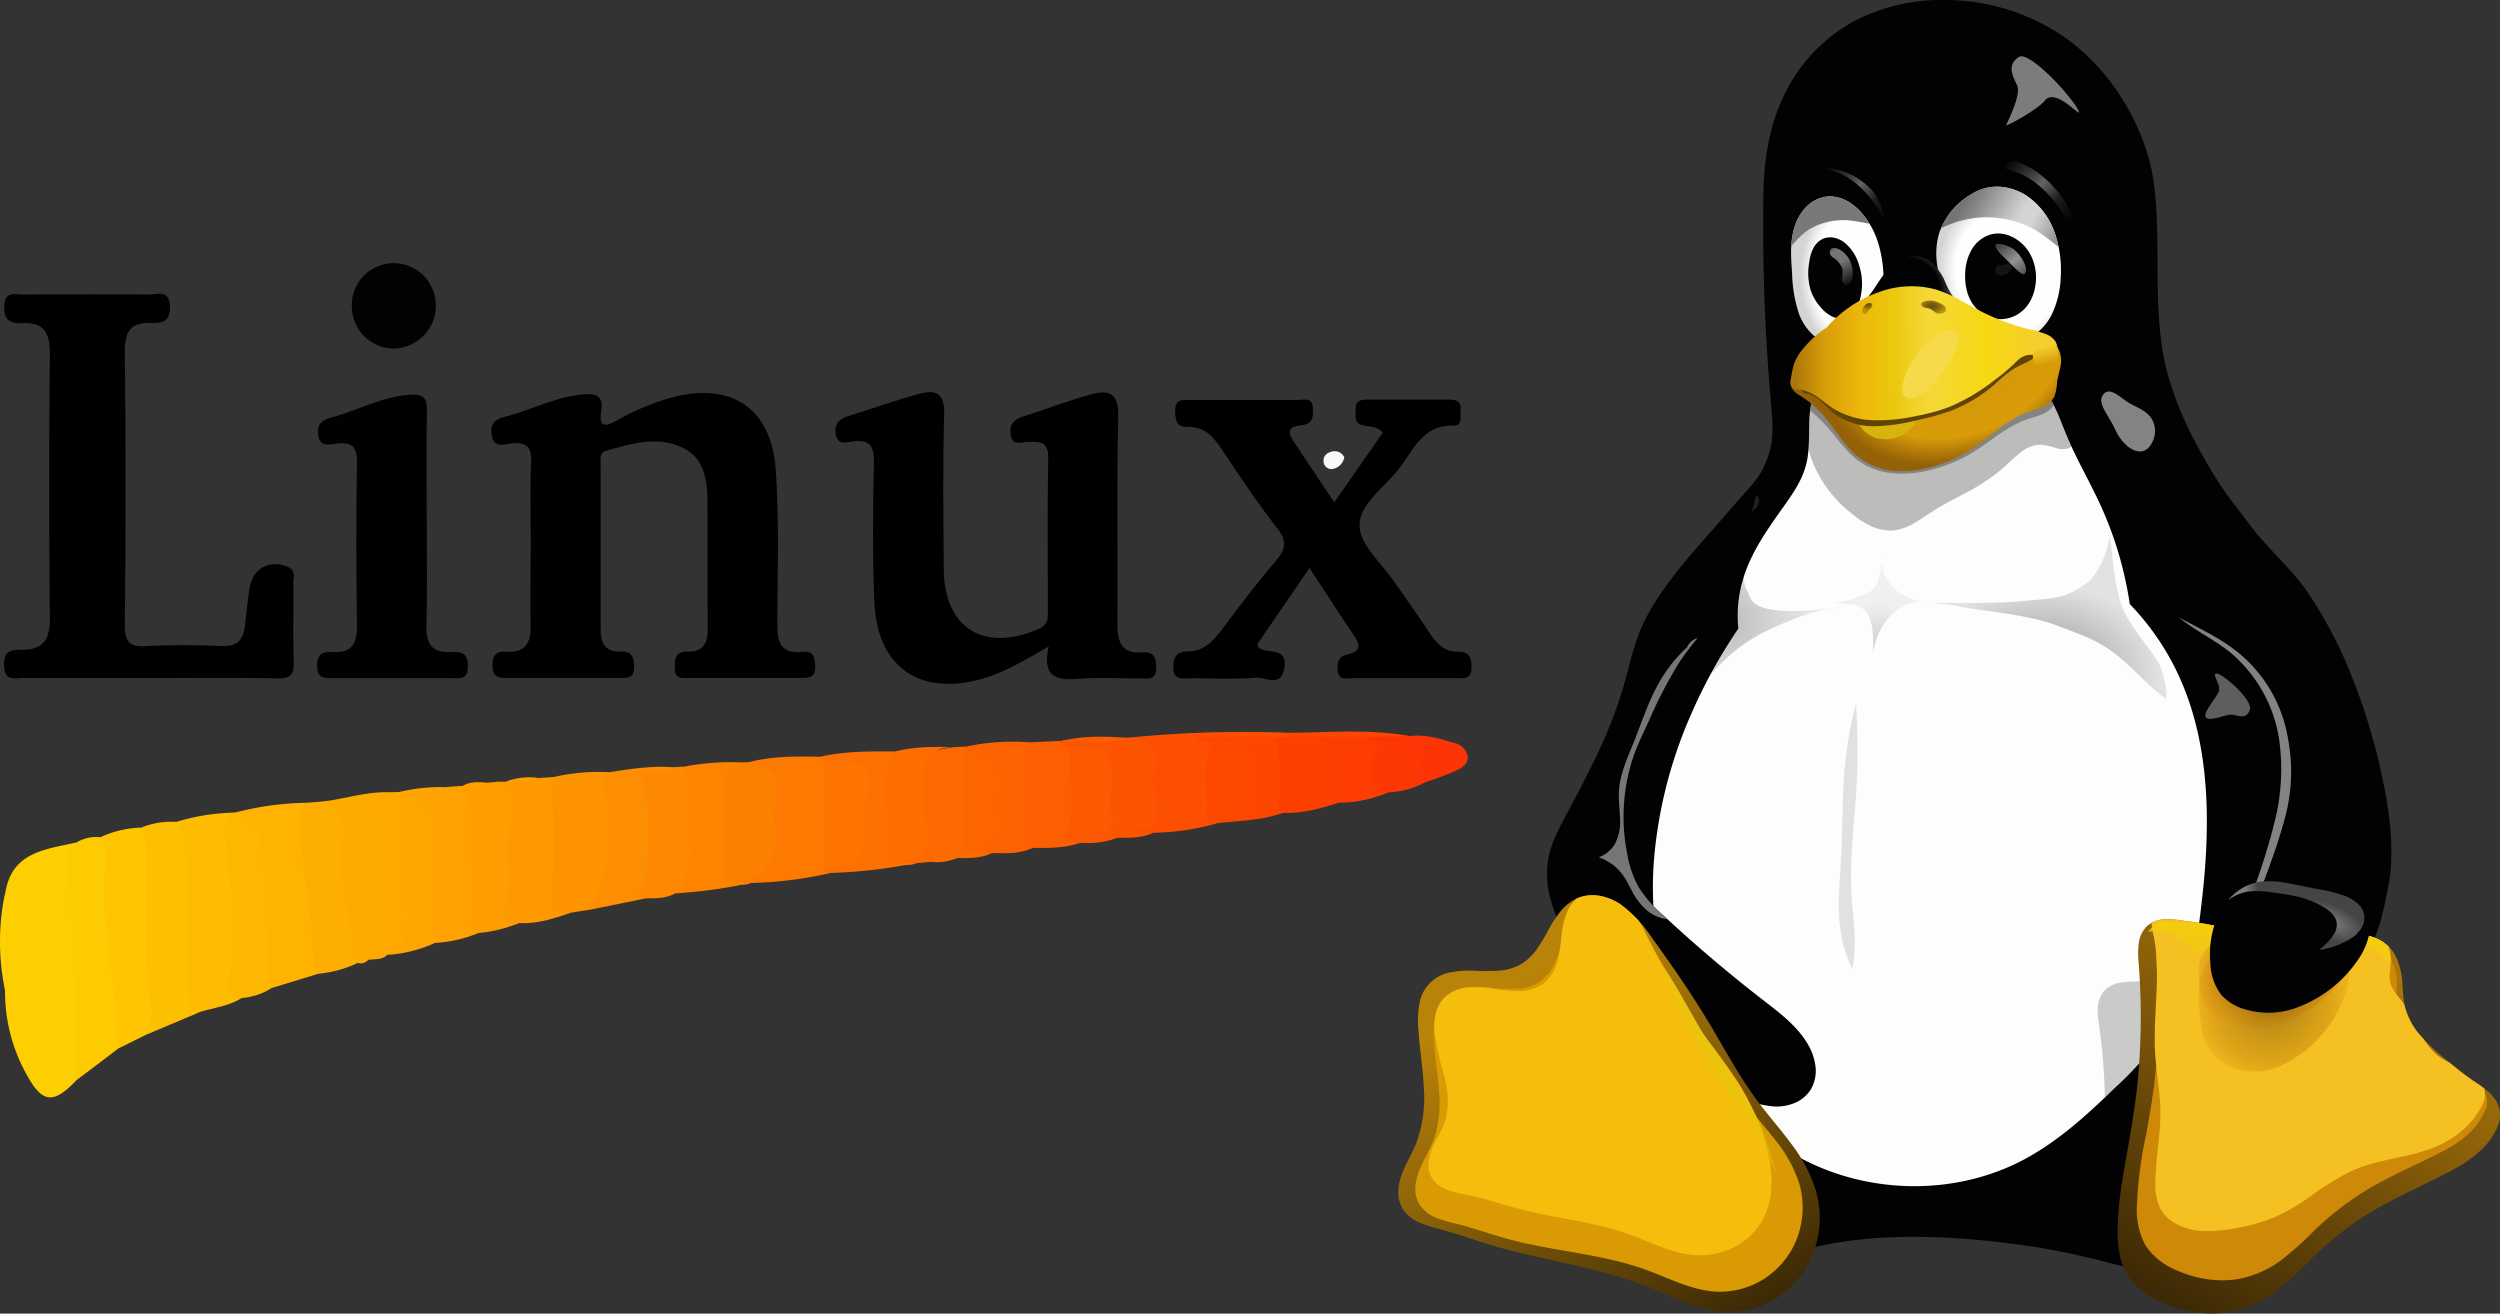 <svg id="Layer_1" data-name="Layer 1" xmlns="http://www.w3.org/2000/svg" xmlns:xlink="http://www.w3.org/1999/xlink" viewBox="0 0 497.41 261.36"><rect x="0" y="0" width="497.41" height="261.36" fill="#333333" stroke="none"/><defs><style>.cls-1{fill:none;}.cls-2{fill:#010101;}.cls-3{fill:#fdce00;}.cls-4{fill:#fdbc00;}.cls-5{fill:#feca00;}.cls-6{fill:#fec500;}.cls-7{fill:#fdc000;}.cls-8{fill:#fdb300;}.cls-9{fill:#fe9300;}.cls-10{fill:#fd7901;}.cls-11{fill:#fdae00;}.cls-12{fill:#fe9901;}.cls-13{fill:#fdb700;}.cls-14{fill:#fea101;}.cls-15{fill:#fe8e01;}.cls-16{fill:#020202;}.cls-17{fill:#fd7f00;}.cls-18{fill:#feab00;}.cls-19{fill:#fd4f01;}.cls-20{fill:#fe9c00;}.cls-21{fill:#fe8801;}.cls-22{fill:#fe8400;}.cls-23{fill:#fd5e01;}.cls-24{fill:#fea800;}.cls-25{fill:#fd5401;}.cls-26{fill:#fd6901;}.cls-27{fill:#fd6d01;}.cls-28{fill:#fea501;}.cls-29{fill:#fd5901;}.cls-30{fill:#fd4000;}.cls-31{fill:#fd4900;}.cls-32{fill:#fd7102;}.cls-33{fill:#fd6201;}.cls-34{fill:#fd3d02;}.cls-35{fill:#fd4602;}.cls-36{fill:#fd3804;}.cls-37{fill:#fd3406;}.cls-38{fill:#fdd104;}.cls-39{fill:#f8f8f8;}.cls-40{fill:#fd7400;}.cls-41{fill:#fd6500;}.cls-42{fill:#020204;}.cls-43{fill:#fdfdfb;}.cls-44,.cls-48{opacity:0.25;}.cls-44,.cls-45,.cls-46,.cls-47,.cls-48,.cls-49,.cls-54,.cls-57,.cls-58,.cls-69,.cls-70,.cls-91,.cls-92{isolation:isolate;}.cls-44{fill:url(#radial-gradient);}.cls-45{opacity:0.42;fill:url(#radial-gradient-2);}.cls-46,.cls-58{opacity:0.2;}.cls-46{fill:url(#radial-gradient-3);}.cls-47{opacity:0.11;}.cls-48,.cls-49,.cls-50,.cls-57{fill:#7c7c7c;}.cls-49{opacity:0.75;}.cls-51{fill:#838384;}.cls-52{clip-path:url(#clip-path);}.cls-53{fill-opacity:0.26;}.cls-54{opacity:0.3;}.cls-55{clip-path:url(#clip-path-3);}.cls-56{clip-path:url(#clip-path-4);}.cls-57{opacity:0.95;}.cls-58{fill:url(#linear-gradient);}.cls-59{fill:url(#linear-gradient-2);}.cls-60{clip-path:url(#clip-path-5);}.cls-61{fill:#cd8907;}.cls-62{fill:#f5c021;}.cls-63{fill:url(#linear-gradient-3);}.cls-64{fill:url(#linear-gradient-4);}.cls-65{clip-path:url(#clip-path-8);}.cls-66{fill:#d99a03;}.cls-67{fill:#f5bd0c;}.cls-68{fill:url(#linear-gradient-5);}.cls-69,.cls-70{opacity:0.35;}.cls-69{fill:url(#radial-gradient-4);}.cls-70{fill:url(#radial-gradient-5);}.cls-71{clip-path:url(#clip-path-10);}.cls-72{fill:url(#radial-gradient-6);}.cls-73{fill:url(#linear-gradient-6);}.cls-74{fill:url(#radial-gradient-7);}.cls-75{fill:url(#linear-gradient-7);}.cls-76{clip-path:url(#clip-path-12);}.cls-77{fill:url(#radial-gradient-8);}.cls-78{fill:url(#linear-gradient-8);}.cls-79{fill:url(#radial-gradient-9);}.cls-80{fill:#141413;}.cls-81{fill:url(#linear-gradient-9);}.cls-82{clip-path:url(#clip-path-13);}.cls-83{fill:url(#linear-gradient-10);}.cls-84{fill:url(#linear-gradient-11);}.cls-85{fill:url(#radial-gradient-10);}.cls-86{fill:url(#radial-gradient-11);}.cls-87{fill:#d9b30d;}.cls-88{fill:#604405;}.cls-89{fill:url(#linear-gradient-12);}.cls-90{fill:#f6da4a;}.cls-91,.cls-92{opacity:0.8;}.cls-91{fill:url(#radial-gradient-12);}.cls-92{fill:url(#radial-gradient-13);}.cls-93{clip-path:url(#clip-path-14);}.cls-94{fill:url(#linear-gradient-13);}</style><radialGradient id="radial-gradient" cx="-937.48" cy="18.27" r="24.1" gradientTransform="translate(-415.8 137.67) rotate(180) scale(0.81 0.76)" gradientUnits="userSpaceOnUse"><stop offset="0"/><stop offset="1" stop-opacity="0.25"/></radialGradient><radialGradient id="radial-gradient-2" cx="547.92" cy="4.34" r="24.1" gradientTransform="matrix(1, 0, 0, -0.76, -142, 137.67)" xlink:href="#radial-gradient"/><radialGradient id="radial-gradient-3" cx="515.73" cy="93.68" r="9.54" gradientTransform="matrix(1, 0, 0, -1.07, -142, 230.3)" xlink:href="#radial-gradient"/><clipPath id="clip-path"><path id="SVGID" class="cls-1" d="M362.42,75.55a10.43,10.43,0,0,0-1.88,4,20.84,20.84,0,0,0-.55,4.38c-.11,3,.07,6-.72,8.8-.83,3.05-2.7,5.68-4.53,8.25-3.17,4.46-6.38,9-7.94,14.26a25.28,25.28,0,0,0-.93,9.82,104.14,104.14,0,0,0-9.17,16.53,90.5,90.5,0,0,0-7.44,27.57,70.31,70.31,0,0,0,5,34.4A56.26,56.26,0,0,0,348.9,224a50.22,50.22,0,0,0,10.72,7.12c13.38,6.58,29.92,6.59,43.09-.42,6.87-3.67,12.68-9,18.28-14.45a64.13,64.13,0,0,0,9.3-10.53C435.24,198.15,437,189,438,180c1.88-15.69,1.94-32.27-4.94-46.49a51.42,51.42,0,0,0-9.31-13.32,73,73,0,0,0-5.89-19.83c-2.09-4.54-4.63-8.86-6.57-13.46-.8-1.89-1.49-3.82-2.37-5.67a17.22,17.22,0,0,0-3.45-5A14.17,14.17,0,0,0,400.1,73,23.64,23.64,0,0,0,393.91,72c-4.19-.21-8.39.34-12.59.18-3.33-.14-6.66-.72-10-.53a15.36,15.36,0,0,0-4.88,1,9.89,9.89,0,0,0-4,2.9"/></clipPath><clipPath id="clip-path-3"><path id="SVGID-3" data-name="SVGID" class="cls-1" d="M443.71,129.78a28.14,28.14,0,0,1,9.8,17.6,42.68,42.68,0,0,1-.9,16,130.89,130.89,0,0,1-4.87,15.31,30.33,30.33,0,0,0-1.75,6.15,10.21,10.21,0,0,0,.91,6.24,9.51,9.51,0,0,0,5.71,4.33,13.69,13.69,0,0,0,7.16.09,17.46,17.46,0,0,0,6.45-3.21c4.85-3.77,7.78-9.63,8.92-15.67s.61-12.28-.45-18.33a122.79,122.79,0,0,0-6.93-24.11,84.09,84.09,0,0,0-8.61-16.3c-3.39-5-8.19-8.87-11.74-13.75-1.23-1.69-2.71-3.46-3.93-5.17-2.61-3.7-2-3-3.64-5.4-1.17-1.73-3-2.33-5-3.09A9.86,9.86,0,0,0,428.7,90a9.73,9.73,0,0,0-6,5.35,14.06,14.06,0,0,0-.91,8.11,29,29,0,0,0,4,9.85,35.55,35.55,0,0,0,7.51,9.37c3.23,2.69,7.13,4.46,10.4,7.09"/></clipPath><clipPath id="clip-path-4"><path id="SVGID-4" data-name="SVGID" class="cls-1" d="M342.86,103c-6.22,7.07-12.62,13.92-16.14,21.56-1.74,3.89-2.56,8.1-3.75,12.19a92.1,92.1,0,0,1-5.25,13.49c-1.91,4-4,8-6.11,11.91-1.53,2.86-3.08,5.79-3.61,9a18.4,18.4,0,0,0,.47,7.63,35,35,0,0,0,2.85,7.13,70,70,0,0,0,21.32,24.56A75.45,75.45,0,0,0,345.49,218a19.94,19.94,0,0,0,7.72,2.16,9.52,9.52,0,0,0,3.94-.74,7,7,0,0,0,3.06-2.54,7.32,7.32,0,0,0,1-4.76,11.46,11.46,0,0,0-1.68-4.63c-2.1-3.45-5.42-5.94-8.62-8.42q-10.35-8-19.95-16.93a25.81,25.81,0,0,1-4.87-5.52,20.79,20.79,0,0,1-2.34-6.77,37.58,37.58,0,0,1,1.29-19.48c.86-2.42,2-4.74,3.09-7.07a86.63,86.63,0,0,1,6.2-11.85c3.12-4.6,7.28-8.5,9.81-13.44,2.15-4.17,3-8.86,3.84-13.48.65-3.61,1.89-7.14,2.53-10.76-1.24,2.35-5.23,6.2-7.67,9.26Z"/></clipPath><linearGradient id="linear-gradient" x1="571.28" y1="-4.57" x2="574.53" y2="-28.84" gradientTransform="matrix(1.03, 0, 0, -1, -141.01, 209.47)" gradientUnits="userSpaceOnUse"><stop offset="0"/><stop offset="1" stop-opacity="0"/></linearGradient><linearGradient id="linear-gradient-2" x1="671.66" y1="-47.27" x2="713.96" y2="21.32" gradientTransform="matrix(1, 0, 0, -1, -242, 209.47)" gradientUnits="userSpaceOnUse"><stop offset="0" stop-color="#3e2a06"/><stop offset="1" stop-color="#ad780a"/></linearGradient><clipPath id="clip-path-5"><path id="SVGID-5" data-name="SVGID" class="cls-1" d="M494.82,227.58c-2.31,2.74-5.52,4.55-8.71,6.18-5.44,2.77-11.09,5.21-16.2,8.55a66,66,0,0,0-9.56,7.69,76.16,76.16,0,0,1-7.77,7.05,22.23,22.23,0,0,1-9.67,4.09,23.12,23.12,0,0,1-12.58-1.9,15,15,0,0,1-7-5.48c-1.6-2.57-2-5.71-2-8.73,0-5.35,1-10.64,1.92-15.9.77-4.38,1.51-8.76,2-13.18a136.78,136.78,0,0,0,.28-24.2,18.28,18.28,0,0,1,0-4.05,5.75,5.75,0,0,1,1.78-3.56,5.82,5.82,0,0,1,3.46-1.24,18.67,18.67,0,0,1,3.73.31,76.77,76.77,0,0,1,8.7,1.51c1.8.47,3.55,1.11,5.35,1.59a24.52,24.52,0,0,0,9.21.84c3.31-.39,6.53-1.64,9.87-1.55a14.64,14.64,0,0,1,4,.7,8.59,8.59,0,0,1,3.62,2A7.92,7.92,0,0,1,477,191a16.2,16.2,0,0,1,1,4.62,38.85,38.85,0,0,0,.37,4.18,13.68,13.68,0,0,0,3.1,6.11,39.49,39.49,0,0,0,5,4.75c1.76,1.48,3.53,2.95,5.43,4.25.89.61,1.81,1.18,2.65,1.85a8.35,8.35,0,0,1,2.16,2.39,5.46,5.46,0,0,1,.47,4.29,12.25,12.25,0,0,1-2.35,4.12Z"/></clipPath><linearGradient id="linear-gradient-3" x1="593.79" y1="22.12" x2="592.55" y2="10.93" gradientTransform="matrix(1, 0, 0, -1, -142, 207.47)" gradientUnits="userSpaceOnUse"><stop offset="0" stop-color="#f3cd0c"/><stop offset="1" stop-color="#f3cd0c" stop-opacity="0"/></linearGradient><linearGradient id="linear-gradient-4" x1="369.08" y1="10.28" x2="411.07" y2="-60.18" gradientTransform="matrix(1, 0, 0, -1, -72, 209.47)" gradientUnits="userSpaceOnUse"><stop offset="0" stop-color="#b98309"/><stop offset="1" stop-color="#382605"/></linearGradient><clipPath id="clip-path-8"><path id="SVGID-8" data-name="SVGID" class="cls-1" d="M313.92,178.67a8,8,0,0,1,4.49-.41,10.88,10.88,0,0,1,4.17,1.78,26.39,26.39,0,0,1,6.18,6.67c4.11,5.66,8.07,11.43,11.65,17.44,2.91,4.87,5.58,9.9,8.95,14.48,2.19,3,4.66,5.75,6.87,8.73a30.09,30.09,0,0,1,5.14,9.78,19.6,19.6,0,0,1-1.43,14,18.59,18.59,0,0,1-6.84,7.34,17.59,17.59,0,0,1-9.69,2.52c-5.38-.2-10.3-2.89-15.3-4.88-10.19-4.06-21.25-5.33-31.76-8.49-3.22-1-6.4-2.12-9.65-3a28.7,28.7,0,0,1-4.27-1.37,7.38,7.38,0,0,1-3.4-2.83,6.43,6.43,0,0,1-.82-3.33,10.65,10.65,0,0,1,.68-3.39c.79-2.18,2.06-4.15,2.92-6.3a26.32,26.32,0,0,0,1.47-11.15c-.19-3.78-.8-7.52-1.06-11.29a19.4,19.4,0,0,1,.16-5.05,7.58,7.58,0,0,1,6.38-6.48,20.71,20.71,0,0,1,4.65-.3,42.79,42.79,0,0,0,4.67,0,10.65,10.65,0,0,0,4.46-1.25,10.47,10.47,0,0,0,3.2-3,34.76,34.76,0,0,0,2.3-3.79,24.65,24.65,0,0,1,2.41-3.72,9.24,9.24,0,0,1,3.47-2.7"/></clipPath><linearGradient id="linear-gradient-5" x1="416.15" y1="-7.09" x2="429.37" y2="-31.97" gradientTransform="matrix(1, 0, 0, -1, -72.53, 207.7)" gradientUnits="userSpaceOnUse"><stop offset="0" stop-color="#ebc40c"/><stop offset="1" stop-color="#ebc40c" stop-opacity="0"/></linearGradient><radialGradient id="radial-gradient-4" cx="441.36" cy="196.22" r="14.82" gradientTransform="matrix(1.31, 0.35, 0.37, -1.37, -198.78, 313.34)" gradientUnits="userSpaceOnUse"><stop offset="0" stop-color="#110800"/><stop offset="0.59" stop-color="#a65a00" stop-opacity="0.8"/><stop offset="1" stop-color="#ff921e" stop-opacity="0"/></radialGradient><radialGradient id="radial-gradient-5" cx="456.26" cy="143.25" r="14.82" gradientTransform="matrix(1.31, 0.25, 0.37, -0.99, -198.78, 220.45)" xlink:href="#radial-gradient-4"/><clipPath id="clip-path-10"><path id="SVGID-10" data-name="SVGID" class="cls-1" d="M471.06,182.46a6.31,6.31,0,0,0-1.75-2.52,9.14,9.14,0,0,0-2.62-1.63,28.72,28.72,0,0,0-6-1.49c-1.92-.36-3.82-.8-5.75-1.13a15.75,15.75,0,0,0-6-.11,10.38,10.38,0,0,0-4.64,2.48,13.36,13.36,0,0,0-3.06,4.3,18.64,18.64,0,0,0-1.46,9.16A11,11,0,0,0,442,198a10,10,0,0,0,4.78,2.84,16.12,16.12,0,0,0,9.55-.14A25.15,25.15,0,0,0,469,191.19a14,14,0,0,0,2.25-4.76,7.14,7.14,0,0,0-.16-4"/></clipPath><radialGradient id="radial-gradient-6" cx="1697.58" cy="692.71" r="18.07" gradientTransform="matrix(0.36, 0.16, 0.07, -0.17, -195.76, 29.53)" gradientUnits="userSpaceOnUse"><stop offset="0" stop-color="#7c7c7c"/><stop offset="1" stop-color="#7c7c7c" stop-opacity="0.33"/></radialGradient><linearGradient id="linear-gradient-6" x1="588.91" y1="27.27" x2="591.55" y2="27.38" gradientTransform="matrix(1, 0, 0, -1, -142, 209.47)" xlink:href="#radial-gradient-6"/><radialGradient id="radial-gradient-7" cx="610" cy="178.3" r="12.82" gradientTransform="matrix(0.82, -0.03, -0.03, -1.25, -126.17, 295.93)" gradientUnits="userSpaceOnUse"><stop offset="0" stop-color="#fefefc"/><stop offset="0.76" stop-color="#fefefc"/><stop offset="1" stop-color="#d4d4d4"/></radialGradient><linearGradient id="linear-gradient-7" x1="405.74" y1="161.92" x2="410.88" y2="152.75" gradientTransform="matrix(1, 0, 0, -1, -42, 209.47)" gradientUnits="userSpaceOnUse"><stop offset="0" stop-color="#757574" stop-opacity="0"/><stop offset="0.26" stop-color="#757574"/><stop offset="0.5" stop-color="#757574"/><stop offset="1" stop-color="#757574" stop-opacity="0"/></linearGradient><clipPath id="clip-path-12"><path id="SVGID-12" data-name="SVGID" class="cls-1" d="M363.77,39.08A6.87,6.87,0,0,0,359.55,41a9.69,9.69,0,0,0-2.45,4c-1,3-.77,6.2-.54,9.33A27.41,27.41,0,0,0,358,62.62a11,11,0,0,0,2.27,3.58,7.91,7.91,0,0,0,3.63,2.14,7.43,7.43,0,0,0,3.94-.14,8.55,8.55,0,0,0,3.38-2.06,11.4,11.4,0,0,0,2.87-5,20,20,0,0,0,.66-5.77,24.24,24.24,0,0,0-1.11-7.18A16.32,16.32,0,0,0,370,41.94a10.57,10.57,0,0,0-2.81-2.11,7,7,0,0,0-3.41-.75"/></clipPath><radialGradient id="radial-gradient-8" cx="2918.67" cy="-1353.29" r="31.24" gradientTransform="matrix(0.2, -0.03, -0.03, -0.19, -265.12, -110.48)" gradientUnits="userSpaceOnUse"><stop offset="0" stop-color="#c8c8c8"/><stop offset="1" stop-color="#797978"/></radialGradient><linearGradient id="linear-gradient-8" x1="495.92" y1="177.35" x2="507.71" y2="166" gradientTransform="matrix(1, 0, 0, -1, -132, 209.47)" gradientUnits="userSpaceOnUse"><stop offset="0" stop-color="#646464" stop-opacity="0"/><stop offset="0.31" stop-color="#646464" stop-opacity="0.58"/><stop offset="0.47" stop-color="#646464"/><stop offset="0.73" stop-color="#646464" stop-opacity="0.26"/><stop offset="1" stop-color="#646464" stop-opacity="0"/></linearGradient><radialGradient id="radial-gradient-9" cx="400.08" cy="184.07" r="12.82" gradientTransform="matrix(1.09, -0.03, -0.04, -1.25, -29.06, 295.93)" xlink:href="#radial-gradient-7"/><linearGradient id="linear-gradient-9" x1="449.89" y1="161.23" x2="455.8" y2="154.23" gradientTransform="matrix(1, 0, 0, -1, -52, 209.47)" gradientUnits="userSpaceOnUse"><stop offset="0" stop-color="#949494" stop-opacity="0.39"/><stop offset="0.5" stop-color="#949494"/><stop offset="1" stop-color="#949494" stop-opacity="0.39"/></linearGradient><clipPath id="clip-path-13"><path id="SVGID-13" data-name="SVGID" class="cls-1" d="M391.5,39.08A14.41,14.41,0,0,0,386,45.9c-1.27,3.52-.78,7.46.44,11a18.21,18.21,0,0,0,6.49,9.25,11.92,11.92,0,0,0,5.3,2.06,9.76,9.76,0,0,0,5.58-1,10.76,10.76,0,0,0,4.63-5.09A18.61,18.61,0,0,0,410,55.36a22.8,22.8,0,0,0-1.1-8.8,14.75,14.75,0,0,0-5.69-7.62,11.12,11.12,0,0,0-4.5-1.7,9.46,9.46,0,0,0-4.77.53,11.72,11.72,0,0,0-2.41,1.31"/></clipPath><linearGradient id="linear-gradient-10" x1="575.89" y1="174.31" x2="594.7" y2="163.32" gradientTransform="matrix(1, 0, 0, -1, -182, 209.47)" gradientUnits="userSpaceOnUse"><stop offset="0" stop-color="#747474"/><stop offset="0.13" stop-color="#8c8c8c"/><stop offset="0.25" stop-color="#a4a4a4"/><stop offset="0.5" stop-color="#d4d4d4"/><stop offset="0.62" stop-color="#d4d4d4"/><stop offset="1" stop-color="#7c7c7c"/></linearGradient><linearGradient id="linear-gradient-11" x1="531.81" y1="177.88" x2="544.33" y2="166.06" xlink:href="#linear-gradient-8"/><radialGradient id="radial-gradient-10" cx="323.51" cy="-367.21" r="13.53" gradientTransform="matrix(0.7, -0.51, -0.46, -0.63, -17.58, -7.13)" gradientUnits="userSpaceOnUse"><stop offset="0" stop-color="#020204"/><stop offset="0.73" stop-color="#020204"/><stop offset="1" stop-color="#5c5c5c"/></radialGradient><radialGradient id="radial-gradient-11" cx="391.64" cy="-321.27" r="27.37" gradientTransform="matrix(0.94, -0.39, -0.27, -0.66, -64.2, 12.22)" gradientUnits="userSpaceOnUse"><stop offset="0" stop-color="#d2940a"/><stop offset="0.75" stop-color="#d89c08"/><stop offset="0.87" stop-color="#b67e07"/><stop offset="1" stop-color="#946106"/></radialGradient><linearGradient id="linear-gradient-12" x1="499.27" y1="139.03" x2="548.97" y2="139.42" gradientTransform="matrix(1, 0, 0, -1, -142, 209.47)" gradientUnits="userSpaceOnUse"><stop offset="0" stop-color="#ad780a"/><stop offset="0.12" stop-color="#d89e08"/><stop offset="0.26" stop-color="#edb80b"/><stop offset="0.39" stop-color="#ebc80d"/><stop offset="0.53" stop-color="#f5d838"/><stop offset="0.77" stop-color="#f6d811"/><stop offset="1" stop-color="#f5cd31"/></linearGradient><radialGradient id="radial-gradient-12" cx="316.39" cy="-8.43" r="2.84" gradientTransform="matrix(1, 0, 0, -0.58, 68, 56.04)" gradientUnits="userSpaceOnUse"><stop offset="0" stop-color="#3a2903"/><stop offset="0.55" stop-color="#735208"/><stop offset="1" stop-color="#ac8c04"/></radialGradient><radialGradient id="radial-gradient-13" cx="303.59" cy="163.68" r="1.35" gradientTransform="matrix(1, 0, 0, -1.08, 68, 237.1)" xlink:href="#radial-gradient-12"/><clipPath id="clip-path-14"><path id="SVGID-14" data-name="SVGID" class="cls-1" d="M380.91,56.91a20.74,20.74,0,0,0-7.14,1.18,24.51,24.51,0,0,0-10.53,7.2,21.07,21.07,0,0,0-4.51,4.13,9.84,9.84,0,0,0-1.79,3,22.32,22.32,0,0,0-.57,2.7,4.33,4.33,0,0,0-.15,1,1.79,1.79,0,0,0,.07.51l.06.14a2.64,2.64,0,0,0,.24.57,3.41,3.41,0,0,0,1,1c.37.27.76.49,1.15.74a20.71,20.71,0,0,1,5.21,5c2,2.57,3.76,5.42,6.43,7.29a13.53,13.53,0,0,0,6.41,2.3,21,21,0,0,0,8-.92,28.49,28.49,0,0,0,6.85-3c4.05-2.5,7.42-6.16,11.89-7.8,1-.36,2-.61,2.92-1a4.57,4.57,0,0,0,2.27-2,9.89,9.89,0,0,0,.56-2.93c.15-1,.49-2.07.67-3.13a5.18,5.18,0,0,0-.25-3.14,3.67,3.67,0,0,0-.36-.6A2.31,2.31,0,0,0,409,68a3.88,3.88,0,0,0-1.85-1.49,18.3,18.3,0,0,0-3.17-.93,45.6,45.6,0,0,1-9.54-3.48c-1.51-.75-3-1.58-4.46-2.38a26,26,0,0,0-4.74-2.1,15.54,15.54,0,0,0-4.28-.67Z"/></clipPath><linearGradient id="linear-gradient-13" x1="442.75" y1="214.48" x2="443.14" y2="212.06" gradientTransform="matrix(1.1, 0, 0.17, -1.52, -114.59, 394.5)" gradientUnits="userSpaceOnUse"><stop offset="0" stop-color="#f5ce2d"/><stop offset="1" stop-color="#d79b08"/></linearGradient></defs><path d="M105.6,107.74c0-5.16-.14-10.32.06-15.47.12-2.89-.44-4.38-3.76-4.06-1.47.14-3.84,1.2-4.12-2-.24-2.61,1.58-3,3.33-3.46,4.8-1.32,9.31-3.63,14.31-4.22,2.49-.29,4.81-.3,4.2,3.4-.45,2.75.49,3.19,2.93,1.82a48.29,48.29,0,0,1,11-4.63c11.85-3.22,19.94,2,20.79,14.34.69,9.93.37,20,.31,29.93,0,3.72.11,6.83,5.12,6.31,2.07-.21,2.36,1.07,2.43,2.82.08,2.2-1.11,2.37-2.8,2.36-7.32,0-14.65,0-22,0-1.41,0-3.12.45-3.16-2,0-1.89.19-3.3,2.58-3.24,3.39.08,4.07-2,4-4.92-.09-8.32,0-16.64-.07-25-.06-4.23-.57-8.59-5-10.67-5-2.37-10.13-.77-15.11.62-1.5.42-1.13,1.84-1.13,3,0,10.82,0,21.63,0,32.44,0,2.78.82,4.61,3.89,4.52,2.24-.07,2.75,1,2.77,3.07,0,2.37-1.45,2.17-3,2.17-7.49,0-15,0-22.48,0-1.8,0-2.73-.4-2.69-2.48,0-1.89.63-2.85,2.57-2.72,4.47.31,5.16-2.28,5-6C105.45,118.4,105.6,113.07,105.6,107.74Z"/><path d="M208.65,128.63c-4.91,2.81-8.74,5.12-13.09,6.38-12.44,3.6-21-2.16-21.58-15.08-.43-9.3-.29-18.63-.11-27.95.07-3.27-.8-4.55-4.16-4.16-1.21.15-3.15.9-3.46-1.56-.25-2.09.84-3,2.66-3.52,4.76-1.45,9.45-3.19,14.26-4.45,3-.78,4.81,0,4.69,4-.3,10.31-.16,20.63-.08,31,.09,11.71,8,16.59,18.85,11.85,1.89-.83,1.86-2,1.86-3.52,0-10.16-.14-20.31.07-30.46.06-3.35-1.64-3.27-4-3.26-1.23,0-3.16,1-3.49-1.49-.28-2,.69-3,2.54-3.56,4.44-1.39,8.79-3.1,13.27-4.34,3.49-1,5.75-.55,5.62,4.36-.36,13.64-.05,27.29-.18,40.94,0,3.71.57,6.34,5.05,6,2.32-.18,2.67,1.12,2.68,3.1,0,2.42-1.59,2.08-3,2.08-4.16,0-8.34-.25-12.48.08S207.2,134.87,208.65,128.63Z"/><path d="M29.59,134.9c-8.33,0-16.65,0-25,0-1.66,0-3.61.73-3.77-2.38s1.46-3.26,3.61-3.24c4.36,0,5.53-2.28,5.49-6.38q-.26-26.2,0-52.42c0-4.12-1-6.42-5.48-6.18C2.24,64.4.77,63.87.84,61,.93,57.81,3,58.61,4.59,58.6c8.33-.05,16.65-.07,25,0,1.7,0,4.11-1.1,4.22,2.44.09,3-1.68,3.3-3.76,3.22-4.22-.17-5.25,1.89-5.21,5.85q.27,27,0,53.92c0,3.28.51,4.79,4.25,4.53a143.75,143.75,0,0,1,15,0c3,.1,4.31-1.18,4.63-3.94.28-2.48.56-5,.91-7.44.55-4,3.86-5.91,7.55-4.42,1.78.72,1.17,2.19,1.18,3.38.07,5.16-.11,10.33.09,15.48.1,2.63-.7,3.4-3.35,3.35C46.57,134.79,38.08,134.9,29.59,134.9Z"/><path d="M265.47,99.94l9.67-13.88c-1.31-1.39-2.75-1.13-4-1.44-1.89-.47-1.36-2-1.41-3.23-.08-1.58.89-1.88,2.23-1.88,5.49,0,11,0,16.47,0,1.35,0,2.31.38,2.17,2-.11,1.23.53,3.21-1.41,3.16-6.29-.17-8.07,5.16-11.06,8.86s-7.82,7-7.64,11.16c.16,3.81,4.48,7.46,7,11.16,2.25,3.29,4.62,6.51,6.79,9.86,1.43,2.19,2.93,4,5.84,3.95,2.22,0,2.71,1.28,2.66,3.26-.06,2.43-1.73,2-3.15,2-6.82,0-13.64,0-20.47,0-1.18,0-2.81.58-3-1.52-.19-1.7.23-2.87,2.13-3.26,2.29-.47,2.48-1.68,1.21-3.55-3-4.36-5.81-8.8-8.95-13.58l-10.41,15.18c.2.34.28.74.52.86,1.88,1,5.62-.25,4.87,3.95-.7,3.87-3.74,1.7-5.62,1.84-4.3.33-8.64.15-13,.09-1.51,0-3.46.65-3.47-2.17,0-2.11.76-3.12,2.83-3.14,3.18,0,5-1.94,6.82-4.33,3.47-4.67,7-9.29,10.78-13.73,1.89-2.22,2.29-3.8.34-6.33-4-5.12-7.58-10.52-11.18-15.91-1.65-2.48-3.43-4.46-6.66-4.37-2.37.07-2.5-1.36-2.55-3.24,0-2.4,1.46-2.14,3-2.14,7.15,0,14.31,0,21.46,0,1.2,0,2.82-.57,2.94,1.6.1,1.8,0,3.26-2.38,3.45-3.1.25-2.42,1.86-1.16,3.68C260.16,92,262.62,95.69,265.47,99.94Z"/><path class="cls-2" d="M84.91,103.54c0,7,.14,14-.06,21-.09,3.57,1.09,5.37,4.81,5.18,2-.1,3.49.1,3.44,2.89s-1.7,2.31-3.32,2.32c-7.83,0-15.65,0-23.48,0-1.76,0-3.23.1-3.21-2.48,0-2.38,1.22-2.85,3.11-2.73,3.74.22,4.87-1.65,4.82-5.19-.14-10.81-.18-21.63,0-32.45.06-3.17-.9-4.13-3.94-3.83-1.39.13-3.48.93-3.8-1.82-.25-2.21,1-2.94,2.77-3.41,5.27-1.41,10.13-4.22,15.75-4.49,2.36-.11,3.19.59,3.14,3.06C84.81,88.89,84.91,96.22,84.91,103.54Z"/><path class="cls-3" d="M15.22,214.92c-4.62,4.84-6.79,4.62-9.92-1.12A33.76,33.76,0,0,1,1,196.92a93.66,93.66,0,0,1,.08-19.45c1.38-8,8-8.45,14-9.83.26,13.85,1.69,27.66,1.5,41.53A18,18,0,0,1,15.22,214.92Z"/><path class="cls-4" d="M35.07,163.53a41.71,41.71,0,0,1,11-1.83c.76,10.49,2,21,1.3,31.5a19.58,19.58,0,0,0,.74,5.35c-2.7,1.77-6,1.95-8.88,3s-2.85-1.32-3.13-2.95a54.55,54.55,0,0,1-.48-10.91C35.85,179.66,35.25,171.6,35.07,163.53Z"/><path class="cls-5" d="M15.22,214.92c0-5,0-10-.16-14.94-.37-9.69-.75-19.38-1.47-29-.13-1.75.79-2.29,1.48-3.29a7.94,7.94,0,0,1,5-1.11c2,.91,2.4,2.74,2.38,4.59a152.11,152.11,0,0,0,2,27.78,16.29,16.29,0,0,1-1.08,9.8Z"/><path class="cls-6" d="M23.38,208.7c.15-12-3.39-23.79-2.32-35.87.19-2.14.23-4.34-1-6.3a20.74,20.74,0,0,1,8-1.87c2.51,1.34,2.43,3.77,2.49,6.08.26,9.45-.45,18.92.92,28.34a7.21,7.21,0,0,1-2.34,6.76Z"/><path class="cls-7" d="M29.17,205.84a11,11,0,0,0,.89-5.8c-1.64-10.5-.72-21.07-1-31.6a17.28,17.28,0,0,0-.94-3.78,15.68,15.68,0,0,1,7-1.13c2.39,4.26,2,8.93,2,13.55.11,7.42-.38,14.84.43,22.26.16,1.46.28,2.1,1.68,2.26Z"/><path class="cls-8" d="M63.37,193.74l-9.27,2.83c-3.12-.62-2.31-3.22-2.42-5.15-.26-4.48.19-9-.22-13.47-.53-5.68-.54-11.54-4.38-16.36a59.77,59.77,0,0,1,14-1.87C60.65,171.14,64.59,182.26,63.37,193.74Z"/><path class="cls-9" d="M110.05,154.62a41.37,41.37,0,0,1,11-1c2.52,7.63.57,15.28.12,22.92-.16,2.69-2.55,3.17-4.1,4.5l-3.68.58c-3.6,1.15-5.39.1-5.09-3.94.42-5.65.11-11.31.21-17C108.53,158.59,108.44,156.38,110.05,154.62Z"/><path class="cls-10" d="M149.05,151.62c4.59-1.18,9.29-1.14,14-1.06.69.51,1.53.88,1.86,1.77,1.06,6.13.7,12.29.26,18.44a2.46,2.46,0,0,0,.12,2.91,77.3,77.3,0,0,1-15.89,2,2.94,2.94,0,0,1-2.27.17c-.36-.68-.28-1.48.37-1.7,5.49-1.88,5.55-6.28,5.23-10.92a7.33,7.33,0,0,1,.11-3C154.38,156.1,150.71,154.32,149.05,151.62Z"/><path class="cls-11" d="M63.37,193.74c-.33-.36-.95-.73-.95-1.09.21-10.58-3.09-20.86-2.65-31.45,0-.51.83-1,1.27-1.48l3-.24c4.09.64,6,3.08,5.41,7.13-1.23,8.46,2.79,16.54,1.69,25A23.15,23.15,0,0,1,63.37,193.74Z"/><path class="cls-12" d="M110.05,154.62c-.24,8.26.5,16.54-.4,24.79-.37,3.31,2.37,1.68,3.72,2.25-3.26,1.14-6.53,2.18-10.06,2-2.86,1.06-4.16,0-3.94-3,.36-4.81-.23-9.68.44-14.44a25,25,0,0,0-.76-10.7l1.7,0c2-.91,4.24.11,6.26-.72Z"/><path class="cls-13" d="M47.08,161.59c4.2,1.5,4.82,4.57,5.2,8.78.71,7.86.73,15.7.8,23.56a3,3,0,0,0,1,2.64,13,13,0,0,1-6,2c-1.63-.19-2.92-.7-2.61-2.75,1.54-10.33.42-20.61-.88-30.85-.23-1.77.71-2.29,1.45-3.25Z"/><path class="cls-14" d="M95.23,185.63a26.81,26.81,0,0,1-9,2c-2.51,0-1.66-2-1.68-3.19,0-3.95,0-7.9,0-11.85,0-5,.74-10.22-3-14.62,2.6-1.75,5.29-.13,7.44-1.4l2.79-.2c2.63.68,2.89,2.75,3.11,5A179.78,179.78,0,0,1,95.23,185.63Z"/><path class="cls-15" d="M117.05,181.08c4.66-7.38,4.53-15.48,3.28-23.63-.24-1.55-.78-2.73.7-3.79,4.31-.64,8.61-1.37,13-1-.85,3.12-3.36,1.7-5.38,2.26,1.36.92,1.65,2.52,1.71,4.17.16,4.8,0,9.61.06,14.41,0,2.1-1.21,3.56-2,5.25Z"/><path class="cls-16" d="M86.73,60.64a8.58,8.58,0,0,1-8.39,8.72A8.43,8.43,0,0,1,70,61.12a8.35,8.35,0,1,1,16.69-.48Z"/><path class="cls-17" d="M149.05,151.62c5.1.94,6.57,3.91,5,8.74a7.91,7.91,0,0,0,0,3.46c1,5.92-.44,10.3-7,11.63-2.93,1.52-4.05-.26-4.28-2.67a116.16,116.16,0,0,1-.09-17.3c.18-3.6,3.08-3.21,5.34-3.8Z"/><path class="cls-18" d="M71.14,191.58c-.43-.19-1.25-.42-1.24-.57.73-8.18-3.37-16-1.82-24.24.69-3.62-.82-5.9-4-7.29,4.68-.51,9.21-2.15,14-1.82a11.17,11.17,0,0,0-1.73,7.69c.63,6.71-.32,13.51.78,20.22.53,3.25-2.33,3.85-3.92,5.46A1.93,1.93,0,0,1,71.14,191.58Z"/><path class="cls-19" d="M242.35,163.75a47.92,47.92,0,0,1-12.87,1.94,5.89,5.89,0,0,1-4.83-.35c3.76-2.16,4.45-5.29,4-9.21-.39-3.58-1-6.83-3.65-9.41a233.59,233.59,0,0,1,31-.94,1,1,0,0,1-.37,1.35,5.41,5.41,0,0,1-2.18.69c-4.12-.08-8.3.72-12.37-.61-.63-.21.18,0-.48-.12.13.33.57.27.75.61a121,121,0,0,1-.14,13.74C241.09,162.81,242,163,242.35,163.75Z"/><path class="cls-20" d="M95.23,185.63c-1.76-.13-1.3-1.22-1.29-2.44,0-7.81,0-15.62-.27-23.43,0-1.14-1.19-2.24-1.83-3.35l.09.07c1.6-.87,3.49.12,5.09-.76l2-.18c2.64,1.12,3.68,3.25,2.93,5.86-1.91,6.6,0,13.42-1.37,20-.55,2.64,1.45,1.92,2.7,2.23A26.22,26.22,0,0,1,95.23,185.63Z"/><path class="cls-21" d="M128.39,178.73c-.53-.2-1.67-.23-1.23-.95,2.75-4.49,2.74-19.89-.17-23.79,2.2-1.23,5,.68,7-1.35l2-.13c1.77,1,2.31,2.66,2.38,4.55.17,4.91,0,9.82.06,14.73,0,3.08-1.79,4.63-4.12,6C132.48,178.77,130.44,178.76,128.39,178.73Z"/><path class="cls-22" d="M134.35,177.75c2.86-2.82,3-6.37,2.69-10-.45-5.06,1-10.25-1-15.2a48.22,48.22,0,0,1,12-.83c-3,.94-4.4,2.54-4.09,6a139.43,139.43,0,0,1,.09,14.46c0,2.15.4,3.67,3,3.27l2.32.22A98.68,98.68,0,0,1,134.35,177.75Z"/><path class="cls-23" d="M205,147.68l5.82-.25c1.1.19,2.2.36,2.83,1.45a34.09,34.09,0,0,1,.06,16.25c-.55,2.2,1.06,1.67,1.45,2.5-3.17,1.11-6.46,1.12-9.76,1.06-2,.81-2.86-.14-2.86-2,0-5.47,0-10.94,0-16.41C202.5,148.54,203.79,148.17,205,147.68Z"/><path class="cls-24" d="M73.17,191c2.53-2.28,2.76-4.74,2.17-8.21-.85-5-.25-10.17-.28-15.27,0-1.48.5-3.27-.15-4.38-2.32-4,.28-4.72,3.13-5.51l1-.06c3.08.76,3.44,3.19,3.49,5.76.12,5.93-.1,11.86.09,17.79.14,4.3-.76,7.67-5.49,8.81C76,191.1,74.52,190.75,73.17,191Z"/><path class="cls-25" d="M213,148.59a2.35,2.35,0,0,1-2.19-1.15l.07.06c4.31-1.07,8.76.25,13.08-.73l1.06-.05c3.37.84,5.77,1.86,4.58,6.46-.48,1.84,0,4.59.48,6.81.78,3.48.27,5.49-4,4.57.13,1.25.89.93,1.36,1,.66.1,1.33.09,2,.13-2.28,1.1-4.72,1-7.15,1-1.44.45-2.88.77-4.36-.27,2.9-4.42,1.39-9.29,1.43-14a2.37,2.37,0,0,0-2.24-2.31C215.7,149.83,214.16,149.74,213,148.59Z"/><path class="cls-26" d="M190,148.64l2-.08a3.06,3.06,0,0,1,.72,1.35c.81,4.21.59,8.48.65,12.74,0,1.94-.3,4,1.57,5.42a4.34,4.34,0,0,1,2.4,1.66c-2.21,1.1-4.58,1-6.94,1-1.71.83-3.67-.13-5.37.78l-2.65.22a4.89,4.89,0,0,1-3.29.16c-.05-.16-.18-.44-.14-.46,5.31-3.43,3.63-8.74,3.64-13.58C182.62,149.75,182.59,149.75,190,148.64Z"/><path class="cls-27" d="M190,148.64c-6.75,0-6.46,4.5-6,9.21.17,1.8-.44,3.79.12,5.42,1.71,5-.14,7.49-5.09,8.22-1.79,1-3.46.88-3.39-1.5.13-4.62-1.13-9.12-.91-13.71.13-2.67.74-5.23,3.31-6.76C182,148.5,186,148.56,190,148.64Z"/><path class="cls-28" d="M77.16,190c3.68-1.94,4.15-5.13,4-8.93-.27-6.07-.15-12.16,0-18.24,0-2.11-.33-3.86-2-5.19a34.92,34.92,0,0,1,10-1c-1.69,1.94-4.16.29-6.53,1.55,3.69,1.69,3.61,4.78,3.58,8,0,7.16.1,14.33.17,21.5A27.64,27.64,0,0,1,77.16,190Z"/><path class="cls-29" d="M213,148.59h1c7,0,7,0,7,6.83,0,2.48-.39,5.05.15,7.41s-.93,2.62-2.77,3.55l3.94.29a15.94,15.94,0,0,1-7.17,1h-3.41C214.28,161.31,212.46,154.84,213,148.59Z"/><path class="cls-30" d="M254,146.61l2,0c1.19-.83,2.51-.38,3.79-.39,6.31,1,6.34,1.12,6.61,7.73.09,2-.67,3.85-.12,5.79-3.58,1.13-7.17,2.15-11,2-.76.28-2.2.5-2.07-.18C254.2,156.56,251.65,151.44,254,146.61Z"/><path class="cls-31" d="M242.35,163.75c-.76-.41-2.48.35-2.33-.86.65-5.09-1.26-10.33,1-15.3.29-.18.6-.46.88-.41,2.83.41,7.1-1.72,8.23,1.11,1.54,3.82.8,8.52,0,12.7-.37,1.83-3.39,1.53-5.06,2.52Z"/><path class="cls-32" d="M178,149.52c-4.33,6.9.12,14.3-1.15,21.4-.13.76,1.36.54,2.14.57l3.37.19a97.67,97.67,0,0,1-17.13,2c-.4-.38-1.94.5-1.24-1.11,1.71-1.79,5.21-1.18,6-4,1.08-4,1.07-8.17,1.28-12.28.1-1.85-1.23-3-3.12-3.26-1.47-.21-3-.27-4.14-1.43l-1-1C168,149.44,173,149.49,178,149.52Z"/><path class="cls-33" d="M197.36,169.73l-3.33-.18a13.85,13.85,0,0,0,3.75-10.38c-.11-4.62-.43-8.41-5.76-9.58v-1a43.56,43.56,0,0,1,13-.88c-.62.87-1.31,1.44-1.23,2.91.3,5.25.24,10.53.08,15.79,0,1.43,0,2.22,1.55,2.31C202.83,169.92,200.09,169.79,197.36,169.73Z"/><path class="cls-34" d="M266.28,159.71c-2.59-1.38-1.23-3.92-1.11-5.61.29-4.18-.68-6.86-5.17-7.45,3.64-1.15,7.37-.27,11.05-.54a6.48,6.48,0,0,1,3,1.08c1.42,2.37.62,5,.15,7.28s1.41,2.12,2,3.19A25.13,25.13,0,0,1,266.28,159.71Z"/><path class="cls-35" d="M245,163.51c3.63-1.39,4.32-4,4.12-7.74-.44-8.17-.16-8.18-8.13-8.18l-2.81-.13v-.85H254c.47,4.88,1.29,9.76,0,14.65,0,0,.84.28,1.29.42C252,163,248.49,163.17,245,163.51Z"/><path class="cls-36" d="M276.17,157.66c-3.41.31-2.76-2.4-3.15-4.28-.43-2,.7-3.85,1-5.79,2.78-2.17,5.72-.48,8.55-.22,1.58.14,1.69,1.69,1.71,3.12,0,1.83-1.35,3.38-.92,5.25A16.59,16.59,0,0,1,276.17,157.66Z"/><path class="cls-37" d="M283.33,155.74c-3.31-.72-.66-3.6-.55-3.88,1.54-3.71-.15-4.43-3.33-4.28-1.82.08-3.64,0-5.46,0a2.1,2.1,0,0,1-2-.93c2.79-1,5.61-.61,8.43-.2,3.05-.38,5.94.48,8.79,1.33a3.51,3.51,0,0,1,2.79,2.57c.25,1.6-1.1,2.42-2.24,2.95C287.69,154.27,285.48,155,283.33,155.74Z"/><path class="cls-35" d="M280.43,146.46l-8.43.2H260l-4-.07c0-.27,0-.53,0-.8C264.14,145.81,272.32,144.92,280.43,146.46Z"/><path class="cls-38" d="M1.06,177.47q0,9.72-.08,19.45A46.87,46.87,0,0,1,1.06,177.47Z"/><path class="cls-39" d="M267.47,91a2.9,2.9,0,0,1-2.39,2.32,1.55,1.55,0,0,1-1.73-1.43c-.15-1.14.63-1.81,1.7-2.06A2.12,2.12,0,0,1,267.47,91Z"/><path class="cls-23" d="M224,146.77c-4.28,1.76-8.72.47-13.08.73C215.2,146.34,219.58,146.5,224,146.77Z"/><path class="cls-20" d="M107,154.77c-1.94,1.51-4.16.58-6.26.72A12.59,12.59,0,0,1,107,154.77Z"/><path class="cls-27" d="M185.05,171.46c1.6-1.54,3.55-.69,5.36-.78A9.58,9.58,0,0,1,185.05,171.46Z"/><path class="cls-14" d="M97,155.72c-1.52,1.47-3.37.7-5.09.76C93.5,155.38,95.27,155.62,97,155.72Z"/><path class="cls-40" d="M164,151.59c9.34,0,9.54.25,8.12,9.41a26.5,26.5,0,0,0-.12,3.46c-.07,6.88-1.15,8-8,8.11Z"/><path class="cls-41" d="M192,149.59c7,0,7,0,7,6.92a38.38,38.38,0,0,0,0,5.47c.61,4.13-.42,7-5,7.57-1.09-.15-1.93-.63-1.94-1.85C192.05,161.66,192,155.63,192,149.59Z"/><g id="layer2"><g id="g463"><path id="path28712-2" class="cls-42" d="M387.15,0a37.66,37.66,0,0,0-18.24,4.2A32.92,32.92,0,0,0,355.2,18.47c-3,6-4.15,12.42-4.33,19.48a397,397,0,0,0,1.32,40.23c.27,3.88.75,6.16.26,10.14-1.66,8.47-9.08,14.17-13,21.62-4.36,8.21-6.2,17.49-9.49,26.18-3,8-7.23,15.42-10.09,23.43-4,11.2-5.18,23.52-2.54,35.11a60.5,60.5,0,0,0,11.86,24.23c-.82,1.47-1.61,3-2.46,4.42-2.62,4.53-5.82,8.83-7.32,13.84a16.57,16.57,0,0,0-.55,7.75,11.13,11.13,0,0,0,3.82,6.67,11.75,11.75,0,0,0,4.63,2.14,20.78,20.78,0,0,0,5.1.44c6.51-.14,12.81-2.12,19.11-3.77q5.6-1.47,11.26-2.63c13.41-2.74,28.37-1.65,40.82.16,4.22.63,8.4,1.47,12.55,2.47,6.49,1.58,12.95,3.58,19.63,3.77a21.37,21.37,0,0,0,5.24-.41,11.74,11.74,0,0,0,4.76-2.17,11.15,11.15,0,0,0,3.83-6.68,16.67,16.67,0,0,0-.57-7.77c-1.51-5-4.74-9.3-7.42-13.81-1.06-1.77-2-3.6-3.09-5.38a88.26,88.26,0,0,0,18.31-31c4.1-12.56,4.85-26.08,3.13-39.18a134.34,134.34,0,0,0-11.35-37.82C441.73,94.81,436,89.36,431.78,76.12c-4.52-14.31-.78-31.24-4.14-44.22a45.47,45.47,0,0,0-5.57-12.49A42.74,42.74,0,0,0,411.2,7.7,42,42,0,0,0,387.15,0Z"/><path id="path29719-5" class="cls-43" d="M362.42,75.55a10.43,10.43,0,0,0-1.88,4,20.84,20.84,0,0,0-.55,4.38c-.11,3,.07,6-.72,8.8-.83,3.05-2.7,5.68-4.53,8.25-3.17,4.46-6.38,9-7.94,14.26a25.28,25.28,0,0,0-.93,9.82,104.14,104.14,0,0,0-9.17,16.53,90.5,90.5,0,0,0-7.44,27.57,70.31,70.31,0,0,0,5,34.4A56.26,56.26,0,0,0,348.9,224a50.22,50.22,0,0,0,10.72,7.12c13.38,6.58,29.92,6.59,43.09-.42,6.87-3.67,12.68-9,18.28-14.45a64.13,64.13,0,0,0,9.3-10.53C435.24,198.15,437,189,438,180c1.88-15.69,1.94-32.27-4.94-46.49a51.42,51.42,0,0,0-9.31-13.32,73,73,0,0,0-5.89-19.83c-2.09-4.54-4.63-8.86-6.57-13.46-.8-1.89-1.49-3.82-2.37-5.67a17.22,17.22,0,0,0-3.45-5A14.17,14.17,0,0,0,400.1,73,23.64,23.64,0,0,0,393.91,72c-4.19-.21-8.39.34-12.59.18-3.33-.14-6.66-.72-10-.53a15.36,15.36,0,0,0-4.88,1,9.89,9.89,0,0,0-4,2.9"/></g><g id="g562"><path id="path4400-1" class="cls-44" d="M347.65,117.59c.9,1.34-.55,6,20.28,3a73.75,73.75,0,0,0-7.27,1.24c-5.6,1.88-10.49,4-14.26,6.75s-6.46,6.33-9.89,9.41c0,0,5.55-10.13,6.93-13.18s-.23-2.91.86-7.4a35.39,35.39,0,0,1,3.78-8.81S345.89,115,347.65,117.59Z"/><path id="path4400-2-8" class="cls-45" d="M414.63,116.38c-4.24,3-6.73,2.61-11.88,3.19s-19.09.36-19.09.36a37.62,37.62,0,0,1,6.49.8c4.47.83,13.6,1.63,18.73,3.59s7,2.51,10.14,4.48c4.44,2.81,7.7,7.21,12,10.29a15.11,15.11,0,0,0-1.51-7.13c-1.71-3.06-6.33-7.86-7.68-12.35s-2-13.32-2-13.32-.9,7.13-5.15,10.09Z"/><path id="path4491-9" class="cls-46" d="M374.71,110.07c-.16,1.28-.36,2.55-.61,3.82a10.65,10.65,0,0,1-.5,1.84,4.07,4.07,0,0,1-1,1.58,5.39,5.39,0,0,1-1.42.86,21.36,21.36,0,0,1-6.26,1.78c.87.06,1.73.14,2.59.23a12.55,12.55,0,0,1,1.61.26,4.41,4.41,0,0,1,1.48.67,4,4,0,0,1,1.14,1.36,8.65,8.65,0,0,1,.86,3.44,28.93,28.93,0,0,1,0,4.56,13.84,13.84,0,0,1,.63-3,13.06,13.06,0,0,1,2.75-4.74,10.19,10.19,0,0,1,1.63-1.45,9.06,9.06,0,0,1,6.37-1.55,9.93,9.93,0,0,1-6.33-2,8.07,8.07,0,0,1-2.27-2.56,7.11,7.11,0,0,1-.66-5.15"/><path id="path4542-7" class="cls-47" d="M369.28,140a77.75,77.75,0,0,0-2.22,12.56c-.56,6-.43,12-.75,18-.27,5.11-.87,10.26,0,15.29a26.38,26.38,0,0,0,2.24,6.93,21.73,21.73,0,0,0,.37-2.53c.38-4.08-.31-8.17-.54-12.26-.41-7.17.59-14.33,1-21.5a132.13,132.13,0,0,0-.11-16.53h0"/><path id="path28767-9-3" class="cls-48" d="M350,99.48c-.1-1.27-1.91-1.46-2.71-.83s-1.32,2.35-.73,3.06C347.5,102.87,350.13,101.21,350,99.48Z"/><path id="path15189-4" class="cls-49" d="M441,134c1-.16,7.49,5.32,6.61,7.36s-2.54.81-3.72.82-4.43,1.49-5,.56,1.43-3.1,2.47-4.91c.83-1.46-1.43-3.67-.39-3.83Z"/><path id="path28767-3" class="cls-50" d="M401.61,11.36c-2.26,1.59-1.27,3.58-.3,5.57s-2.14,7.75-2.17,8,6.11-2.92,7.78-5c2-2.43,7,3.28,6.7,2.41C413.62,20.82,403.86,9.77,401.61,11.36Z"/><path id="path4596-3" class="cls-51" d="M418.71,78.24c-1.9,1.73.9,4.33,2.22,7.39.82,1.9,3.1,4.58,5.31,4.15,1.66-.32,2.69-2.71,2.53-4.39-.3-3.25-3-4-5-5.12C422.16,79.39,420.05,77,418.71,78.24Z"/><g class="cls-52"><path id="path28461-8-7" class="cls-53" d="M360.37,91.2a24.77,24.77,0,0,0,8.08,11,17.88,17.88,0,0,0,3.84,2.48,9.14,9.14,0,0,0,4.45.86A10.72,10.72,0,0,0,381,104c1.3-.74,2.51-1.63,3.77-2.43,2.17-1.37,4.49-2.48,6.74-3.71a38.81,38.81,0,0,0,7.62-5.25,35.29,35.29,0,0,1,3.18-2.81,6.27,6.27,0,0,1,4-1.32,24.37,24.37,0,0,1,3.09.75,4.41,4.41,0,0,0,1.58.09,2.29,2.29,0,0,0,2-2.48,4.42,4.42,0,0,0-.56-1.86,24.6,24.6,0,0,1-1.93-3.37,10,10,0,0,1-.26-3.45,6.86,6.86,0,0,0-.53-3.39A4.47,4.47,0,0,0,407.78,73a6.78,6.78,0,0,0-2.53-.7,34.6,34.6,0,0,0-5.28.27c-2.34.14-4.68-.16-7,0-2.91.18-5.77,1-8.68,1-3.34,0-6.66-1.08-9.95-.56a25.12,25.12,0,0,0-4.12,1.19A12.79,12.79,0,0,1,366,75c-1.62,0-3.19-.59-4.81-.7a5.73,5.73,0,0,0-2.4.28,3.08,3.08,0,0,0-2.16,2.87,4.68,4.68,0,0,0,.16,1.39,21,21,0,0,0,1,2.61c1.23,3.12,1.49,6.55,2.59,9.72"/></g><g class="cls-52"><path id="path28461-84-3" class="cls-54" d="M356.19,78.82a33.93,33.93,0,0,1,7.71,6.52c2,2.34,3.77,5,6.43,6.72a14.17,14.17,0,0,0,6.41,2.12,22.71,22.71,0,0,0,8-.85,29.45,29.45,0,0,0,6.85-2.77c4.05-2.3,7.42-5.67,11.89-7.18,1-.33,2-.57,2.92-1a4.51,4.51,0,0,0,2.27-1.88,8.5,8.5,0,0,0,.56-2.7c.15-1,.49-1.91.67-2.88a4.47,4.47,0,0,0-.25-2.89,3.86,3.86,0,0,0-1.85-1.69,6.69,6.69,0,0,0-2.55-.58,40.65,40.65,0,0,0-5.27.49c-2.33.19-4.68-.08-7,0-2.91.08-5.78.69-8.68.81-3.32.15-6.63-.33-9.95-.44a22.06,22.06,0,0,0-4.3.2,11.09,11.09,0,0,0-4,1.4,34.93,34.93,0,0,0-3.17,2.51,10.21,10.21,0,0,1-1.72,1.09,5.29,5.29,0,0,1-2,.52,9.74,9.74,0,0,0-1.08,0,2.32,2.32,0,0,0-1.49.86,2,2,0,0,0-.37,1.58h0"/></g></g><g id="g481"><path id="path29705-5-0" class="cls-42" d="M443.71,129.78a28.14,28.14,0,0,1,9.8,17.6,42.68,42.68,0,0,1-.9,16,130.89,130.89,0,0,1-4.87,15.31,30.33,30.33,0,0,0-1.75,6.15,10.21,10.21,0,0,0,.91,6.24,9.51,9.51,0,0,0,5.71,4.33,13.69,13.69,0,0,0,7.16.09c2.35-.58,6.3-1.34,8.21-2.83,4.85-3.76,6-10.31,7.16-16.05,1.2-6,.61-12.28-.45-18.33a122.79,122.79,0,0,0-6.93-24.11,84.09,84.09,0,0,0-8.61-16.3c-3.39-5-8.19-8.87-11.74-13.75-1.23-1.69-2.71-3.46-3.93-5.17-2.61-3.7-2-3-3.64-5.4-1.17-1.73-3-2.33-5-3.09A9.86,9.86,0,0,0,428.7,90a9.73,9.73,0,0,0-6,5.35,14.06,14.06,0,0,0-.91,8.11,29,29,0,0,0,4,9.85,35.55,35.55,0,0,0,7.51,9.37c3.23,2.69,7.13,4.46,10.4,7.09"/><path id="path14967-1-0" class="cls-42" d="M342.86,103c-6.22,7.07-12.62,13.92-16.14,21.56-1.74,3.89-2.56,8.1-3.75,12.19a92.1,92.1,0,0,1-5.25,13.49c-1.91,4-4,8-6.11,11.91-1.53,2.86-3.08,5.79-3.61,9a18.4,18.4,0,0,0,.47,7.63,35,35,0,0,0,2.85,7.13,70,70,0,0,0,21.32,24.56A75.45,75.45,0,0,0,345.49,218a19.94,19.94,0,0,0,7.72,2.16,9.52,9.52,0,0,0,3.94-.74,7,7,0,0,0,3.06-2.54,7.32,7.32,0,0,0,1-4.76,11.46,11.46,0,0,0-1.68-4.63c-2.1-3.45-5.42-5.94-8.62-8.42q-10.35-8-19.95-16.93a25.81,25.81,0,0,1-4.87-5.52,20.79,20.79,0,0,1-2.34-6.77,37.58,37.58,0,0,1,1.29-19.48c.86-2.42,2-4.74,3.09-7.07a86.63,86.63,0,0,1,6.2-11.85c3.12-4.6,7.28-8.5,9.81-13.44,2.15-4.17,3-8.86,3.84-13.48.65-3.61,1.89-7.14,2.53-10.76-1.24,2.35-5.23,6.2-7.67,9.26Z"/></g><g id="g514"><g class="cls-55"><path id="path29705-9" class="cls-51" d="M431.11,121.48c.44.41.88.83,1.35,1.21,3.28,2.69,5,5.71,8.36,8.34,5.45,4.31,11,11.74,12.05,18.53.84,5.29-.27,8.17-1.61,14.42s-5.17,15.08-7.24,21.11c-.82,2.4,1.67,1.41,1.34,3.94a15.6,15.6,0,0,0,0,3.74c0-.23,0-.48.06-.72A46.19,46.19,0,0,1,448,182c2.22-6.27,4.76-12.41,6.51-18.84a35.28,35.28,0,0,0,.65-16.58A27.85,27.85,0,0,0,444.24,129c-4.05-3-8.82-4.92-13.13-7.54Z"/></g><g class="cls-56"><path id="path15007-0" class="cls-57" d="M335.7,128.74a29.28,29.28,0,0,0-5.24,6.44c-2.35,3.92-3.73,8.33-5.43,12.57-1.27,3.16-2.75,6.33-2.93,9.73-.09,1.75.17,3.49.22,5.24a9.7,9.7,0,0,1-.95,5.08,6.18,6.18,0,0,1-3.29,2.77,9.77,9.77,0,0,1,4.7,3.4c1,1.32,1.6,2.86,2.46,4.27a11.38,11.38,0,0,0,2.58,3,7.45,7.45,0,0,0,3.63,1.6,6.38,6.38,0,0,0,5.07-1.63,119.16,119.16,0,0,1,4.53-47.33,12.94,12.94,0,0,0,.68-2.94,4.18,4.18,0,0,0-.73-2.86,3.1,3.1,0,0,0-5.3.63h0"/></g></g><g id="g457"><g id="g444"><path id="path14483-7-4" class="cls-58" d="M479.74,220.12a14.41,14.41,0,0,1-1.85,3.88,26.67,26.67,0,0,1-7,6.49c-4.42,3.13-9,6-13.16,9.58a65.82,65.82,0,0,0-7.6,7.88A75.86,75.86,0,0,1,444,255a21.34,21.34,0,0,1-7.91,4.87,19.18,19.18,0,0,1-10.69.23,11.09,11.09,0,0,1-6.2-3.61c-1.48-1.93-2-4.53-2.13-7.08a79.15,79.15,0,0,1,.72-13.71c.41-3.8.79-7.61.94-11.41a115.19,115.19,0,0,0-1.11-20.47,15.63,15.63,0,0,1-.24-3.42,5.55,5.55,0,0,1,1.3-3.26,5.44,5.44,0,0,1,2.85-1.56,15.91,15.91,0,0,1,3.15-.28,65.42,65.42,0,0,1,7.41,0c1.54.14,3.05.42,4.58.57a20.49,20.49,0,0,0,7.8-.64c2.76-.81,5.4-2.33,8.22-2.75a11.94,11.94,0,0,1,3.43,0,6.38,6.38,0,0,1,3.16,1.17,5.92,5.92,0,0,1,1.55,2,12.92,12.92,0,0,1,1.12,3.75,33.17,33.17,0,0,0,.54,3.48,10.23,10.23,0,0,0,2.95,4.7,27.85,27.85,0,0,0,4.48,3.28,48.84,48.84,0,0,0,4.8,2.8c.79.38,1.59.73,2.34,1.17a6,6,0,0,1,1.94,1.7,4.78,4.78,0,0,1,.74,3.5h0"/><path id="path14296-0" class="cls-59" d="M494.82,227.58c-2.31,2.74-5.52,4.55-8.71,6.18-5.44,2.77-11.09,5.21-16.2,8.55a66,66,0,0,0-9.56,7.69,76.16,76.16,0,0,1-7.77,7.05,22.23,22.23,0,0,1-9.67,4.09,23.12,23.12,0,0,1-12.58-1.9,15,15,0,0,1-7-5.48c-1.6-2.57-2-5.71-2-8.73,0-5.35,1-10.64,1.92-15.9.77-4.38,1.51-8.76,2-13.18a136.78,136.78,0,0,0,.28-24.2,18.28,18.28,0,0,1,0-4.05,5.75,5.75,0,0,1,1.78-3.56,5.82,5.82,0,0,1,3.46-1.24,18.67,18.67,0,0,1,3.73.31,76.77,76.77,0,0,1,8.7,1.51c1.8.47,3.55,1.11,5.35,1.59a24.52,24.52,0,0,0,9.21.84c3.31-.39,6.53-1.64,9.87-1.55a14.64,14.64,0,0,1,4,.7,8.59,8.59,0,0,1,3.62,2A7.92,7.92,0,0,1,477,191a16.2,16.2,0,0,1,1,4.62,38.85,38.85,0,0,0,.37,4.18,13.68,13.68,0,0,0,3.1,6.11,39.49,39.49,0,0,0,5,4.75c1.76,1.48,3.53,2.95,5.43,4.25.89.61,1.81,1.18,2.65,1.85a8.35,8.35,0,0,1,2.16,2.39,5.46,5.46,0,0,1,.47,4.29,12.25,12.25,0,0,1-2.35,4.12Z"/><g class="cls-60"><path id="path14296-3-7" class="cls-61" d="M494.56,220.64a13.57,13.57,0,0,1-2.27,3.75c-2.11,2.48-5,4.09-8,5.55-5,2.49-10.12,4.68-14.8,7.69a61.14,61.14,0,0,0-8.72,6.91,69.76,69.76,0,0,1-7.1,6.34,20.51,20.51,0,0,1-8.83,3.68,21.55,21.55,0,0,1-11.49-1.71,13.64,13.64,0,0,1-6.4-4.93,14.8,14.8,0,0,1-1.79-7.85A80.3,80.3,0,0,1,427,225.78c.71-3.93,1.39-7.87,1.82-11.85a124.51,124.51,0,0,0,.25-21.76,17,17,0,0,1,0-3.64,4.69,4.69,0,0,1,4.78-4.33,17.68,17.68,0,0,1,3.4.29,79,79,0,0,1,7.95,1.36c1.64.43,3.24,1,4.88,1.43a22.75,22.75,0,0,0,8.41.76c3-.35,6-1.47,9-1.4a14.06,14.06,0,0,1,3.69.63,7.8,7.8,0,0,1,3.31,1.82,7.53,7.53,0,0,1,1.51,2.43,11.41,11.41,0,0,1,.94,4.15,37,37,0,0,0-.09,4.46,8.38,8.38,0,0,0,1.32,3.35,24.6,24.6,0,0,0,2.21,2.87,29,29,0,0,0,4.93,5c2.15,1.56,4.71,2.47,6.94,3.93a6.5,6.5,0,0,1,1.78,1.56,4.2,4.2,0,0,1,.55,3.82h0"/></g><g class="cls-60"><path id="path14296-3-1-9" class="cls-62" d="M494.25,219.11a16.44,16.44,0,0,1-2.33,3.78,19.31,19.31,0,0,1-8.17,5.61c-5.07,1.91-10.6,2.17-15.58,4.35a53.78,53.78,0,0,0-8.53,5.23,42.41,42.41,0,0,1-7,4.07,35.37,35.37,0,0,1-8.67,2.36,26.43,26.43,0,0,1-5.68.42,12.22,12.22,0,0,1-5.49-1.52,7.65,7.65,0,0,1-3.09-3.16,11.31,11.31,0,0,1-.87-5c.05-4.61,1-9.16,1-13.76,0-4-.82-8-1.05-12-.44-7.69,1.21-15.51-.24-23.06a17.38,17.38,0,0,1-.53-3.65,5.24,5.24,0,0,1,.31-1.8,3.38,3.38,0,0,1,1-1.45,3.1,3.1,0,0,1,1.33-.58,4.63,4.63,0,0,1,1.44,0,21.24,21.24,0,0,1,2.8.8c2.65.79,5.46.78,8.16,1.37,1.69.38,3.33,1,5,1.45a22.76,22.76,0,0,0,8.64.76c3.11-.36,6.14-1.49,9.27-1.41a14.32,14.32,0,0,1,3.78.64,6.67,6.67,0,0,1,4.95,4.28,10.33,10.33,0,0,1,1,4.2c0,.75-.12,1.5-.19,2.25a6.84,6.84,0,0,0,.09,2.26,5.9,5.9,0,0,0,1,2c.43.6.92,1.15,1.37,1.74a37.43,37.43,0,0,1,3.11,5.41,16.7,16.7,0,0,0,3.6,5c2.09,1.81,4.81,2.54,7.14,4a6.11,6.11,0,0,1,1.82,1.58,4.23,4.23,0,0,1,.74,1.85,4.28,4.28,0,0,1-.18,2h0"/></g><g class="cls-60"><path id="path16493" class="cls-63" d="M428.06,185.38c2.88-.78,5.34,1.41,7.43,3.06,1.35,1.15,3.3.86,5,.92,2.74-.1,5.47.46,8.22.12,5.41-.46,10.7-1.79,16.14-2,2.59-.16,5.5-.31,7.75,1.2.9.63,2.24,3.29,3.13,2.29a7.57,7.57,0,0,0-5.22-6.24c-2.18-.35-4.39.25-6.59.06-6.53-.16-13-1.37-19.56-1-4.56,0-9.1-.17-13.65-.35-1.79-.37-2.42,1.22-3.39,1.83"/></g></g><g id="g411"><path id="path4635-1" class="cls-64" d="M313.92,178.67a8,8,0,0,1,4.49-.41,10.88,10.88,0,0,1,4.17,1.78,26.39,26.39,0,0,1,6.18,6.67c4.11,5.66,8.07,11.43,11.65,17.44,2.91,4.87,5.58,9.9,8.95,14.48,2.19,3,4.66,5.75,6.87,8.73a30.09,30.09,0,0,1,5.14,9.78,19.6,19.6,0,0,1-1.43,14,18.59,18.59,0,0,1-6.84,7.34,17.59,17.59,0,0,1-9.69,2.52c-5.38-.2-10.3-2.89-15.3-4.88-10.19-4.06-21.25-5.33-31.76-8.49-3.22-1-6.4-2.12-9.65-3a28.7,28.7,0,0,1-4.27-1.37,7.38,7.38,0,0,1-3.4-2.83,6.43,6.43,0,0,1-.82-3.33,10.65,10.65,0,0,1,.68-3.39c.79-2.18,2.06-4.15,2.92-6.3a26.32,26.32,0,0,0,1.47-11.15c-.19-3.78-.8-7.52-1.06-11.29a19.4,19.4,0,0,1,.16-5.05,7.58,7.58,0,0,1,6.38-6.48,20.71,20.71,0,0,1,4.65-.3,42.79,42.79,0,0,0,4.67,0,10.65,10.65,0,0,0,4.46-1.25,10.47,10.47,0,0,0,3.2-3,34.76,34.76,0,0,0,2.3-3.79,24.65,24.65,0,0,1,2.41-3.72,9.24,9.24,0,0,1,3.47-2.7"/><g class="cls-65"><path id="path13596-6" class="cls-66" d="M316.15,181.1a6.89,6.89,0,0,1,4.07-.27,9.66,9.66,0,0,1,3.68,1.8,23.22,23.22,0,0,1,5.15,6.4c3.49,5.66,6.91,11.38,10.13,17.21A115.54,115.54,0,0,0,347,219.16c2,2.67,4.26,5.13,6.3,7.77a26.38,26.38,0,0,1,4.74,8.74,17.22,17.22,0,0,1-1.31,12.52,16.7,16.7,0,0,1-6.33,6.61,16.24,16.24,0,0,1-8.87,2.19c-4.93-.23-9.43-2.69-14.06-4.35-8.89-3.23-18.52-3.66-27.64-6.18-3.27-.89-6.46-2.07-9.74-2.9a29.13,29.13,0,0,1-4.31-1.25,7,7,0,0,1-3.43-2.78,6.1,6.1,0,0,1-.75-3.22,10.14,10.14,0,0,1,.72-3.25c.79-2.08,2-4,2.84-6a23.51,23.51,0,0,0,1.14-10c-.23-3.36-.82-6.69-1-10.06a17.39,17.39,0,0,1,.2-4.5,7.75,7.75,0,0,1,2-4,7.88,7.88,0,0,1,4.38-2,20.43,20.43,0,0,1,4.88,0,33.44,33.44,0,0,0,4.9.23,8.24,8.24,0,0,0,7.49-4.76,35.67,35.67,0,0,0,1.74-4.06,18.92,18.92,0,0,1,1.95-4,7.59,7.59,0,0,1,3.35-2.85"/></g><g class="cls-65"><path id="path4635-2-4" class="cls-67" d="M315,177.9a6.37,6.37,0,0,1,4.06-.46,8.69,8.69,0,0,1,3.69,1.81,20.3,20.3,0,0,1,4.77,6.64c2.9,5.58,5.61,11.27,9.09,16.53,2.53,3.81,5.44,7.36,8,11.15A46.15,46.15,0,0,1,352,230.42c.78,4.07.76,8.48-1.21,12.15a13.51,13.51,0,0,1-5.86,5.63,15.12,15.12,0,0,1-8.08,1.5c-4.36-.38-8.32-2.52-12.42-4-7.28-2.65-15.15-3.29-22.64-5.29-3.16-.84-6.26-1.93-9.46-2.6a27.2,27.2,0,0,1-4.21-1,6.14,6.14,0,0,1-3.31-2.6,5.18,5.18,0,0,1-.58-2.9,9.1,9.1,0,0,1,.76-2.88c.78-1.85,1.94-3.54,2.55-5.44a16.48,16.48,0,0,0-.15-8.7,69.13,69.13,0,0,1-1.93-8.59,11.87,11.87,0,0,1,.17-3.9,6.85,6.85,0,0,1,1.85-3.41,7.74,7.74,0,0,1,4.65-1.93,22,22,0,0,1,5.12.3,27.6,27.6,0,0,0,5.12.44,8.4,8.4,0,0,0,4.8-1.58,8.26,8.26,0,0,0,2.64-4.18,30.28,30.28,0,0,0,.83-4.92,17.93,17.93,0,0,1,1.08-4.86A7,7,0,0,1,315,177.9"/></g><path id="path4792-8" class="cls-68" d="M330.49,191.82c2.29,4.15,3.69,8.91,6,13.09,2.1,3.85,4.48,7.81,6.6,11.36.95,1.58,3.15,4,5.39,7.77,2,3.42,4.06,8.18,5.2,9.78-.65-1.87-2-6.9-3.61-10.49-1.51-3.35-3.26-5.26-4.34-7.06-2.12-3.55-4.41-6.74-6.6-10.12-3-4.67-5.31-9.89-8.6-14.33Z"/></g></g><g id="g526"><path id="path29714-8-2" class="cls-69" d="M466.92,191.53a4.64,4.64,0,0,0-2.4-2.11,8.06,8.06,0,0,0-3.19-.54c-2.18,0-4.35.58-6.52.39a36.84,36.84,0,0,1-5.35-1.28,11.47,11.47,0,0,0-5.64-.13,8.37,8.37,0,0,0-4.77,3.56,11.2,11.2,0,0,0-1.54,5.09,29.14,29.14,0,0,0,.19,5.36,27.67,27.67,0,0,0,.58,3.83,10.28,10.28,0,0,0,1.56,3.53,9.55,9.55,0,0,0,4.46,3.24,12.39,12.39,0,0,0,8.91-.16A24.54,24.54,0,0,0,465,201.49a23.06,23.06,0,0,0,2.1-5.42,9.89,9.89,0,0,0,.33-2.29,4.85,4.85,0,0,0-.48-2.25"/><path id="path29714-8-3-0" class="cls-70" d="M466.92,188.76a4.48,4.48,0,0,0-2.4-1.53,10.9,10.9,0,0,0-3.19-.39c-2.18,0-4.35.42-6.52.28a47.82,47.82,0,0,1-5.35-.92,15.51,15.51,0,0,0-5.64-.1,8.64,8.64,0,0,0-4.77,2.58,6.56,6.56,0,0,0-1.54,3.67,15.32,15.32,0,0,0,.19,3.88,14.84,14.84,0,0,0,.58,2.77,6.65,6.65,0,0,0,1.56,2.55,10,10,0,0,0,4.46,2.34,16.94,16.94,0,0,0,8.91-.11A23.37,23.37,0,0,0,465,196a14.26,14.26,0,0,0,2.1-3.93,5.26,5.26,0,0,0,.33-1.65,2.69,2.69,0,0,0-.48-1.62"/></g><g id="g545"><path id="path29714-5-4" class="cls-42" d="M471.06,182.46a6.31,6.31,0,0,0-1.75-2.52,9.14,9.14,0,0,0-2.62-1.63,28.72,28.72,0,0,0-6-1.49c-1.92-.36-3.82-.8-5.75-1.13a15.75,15.75,0,0,0-6-.11,10.38,10.38,0,0,0-4.64,2.48,13.36,13.36,0,0,0-3.06,4.3,18.64,18.64,0,0,0-1.46,9.16A11,11,0,0,0,442,198a10,10,0,0,0,4.78,2.84,16.12,16.12,0,0,0,9.55-.14A25.15,25.15,0,0,0,469,191.19a14,14,0,0,0,2.25-4.76,7.14,7.14,0,0,0-.16-4"/><g class="cls-71"><path id="path29714-3-9-9" class="cls-72" d="M450,174.66a11.59,11.59,0,0,0-1.43.16,10.77,10.77,0,0,0-8.88,11.44,10,10,0,0,1,1.21-4.37,9,9,0,0,1,6.11-4.46,15.65,15.65,0,0,1,4.78.09c1.53.19,3.06.39,4.57.71a18,18,0,0,1,6.57,2.64,6.45,6.45,0,0,1,1.23,1.1,3.24,3.24,0,0,1,.75,1.46,3.49,3.49,0,0,1-.47,2.33,9,9,0,0,1-1.51,1.9c-.47.46-1,.91-1.46,1.35a16.66,16.66,0,0,0,6.41-2.37,6.26,6.26,0,0,0,2-2.06,3.82,3.82,0,0,0,.44-2.8,4,4,0,0,0-.93-1.71,8.09,8.09,0,0,0-1.48-1.26,17.61,17.61,0,0,0-8-3.05c-1.83-.34-3.68-.63-5.52-.86a24.75,24.75,0,0,0-4.38-.24Z"/></g><g class="cls-71"><path id="path29714-3-9-3-8" class="cls-73" d="M450,174.66a11.59,11.59,0,0,0-1.43.16,10.77,10.77,0,0,0-8.88,11.44,10,10,0,0,1,1.21-4.37,9,9,0,0,1,6.11-4.46,15.65,15.65,0,0,1,4.78.09c1.53.19,3.06.39,4.57.71a18,18,0,0,1,6.57,2.64,6.45,6.45,0,0,1,1.23,1.1,3.24,3.24,0,0,1,.75,1.46,3.49,3.49,0,0,1-.47,2.33,9,9,0,0,1-1.51,1.9c-.47.46-1,.91-1.46,1.35a16.66,16.66,0,0,0,6.41-2.37,6.26,6.26,0,0,0,2-2.06,3.82,3.82,0,0,0,.44-2.8,4,4,0,0,0-.93-1.71,8.09,8.09,0,0,0-1.48-1.26,17.61,17.61,0,0,0-8-3.05c-1.83-.34-3.68-.63-5.52-.86a24.75,24.75,0,0,0-4.38-.24Z"/></g></g><g id="g777"><g id="g669"><g id="g643"><path id="path28795-9-5" class="cls-74" d="M363.77,39.08A6.87,6.87,0,0,0,359.55,41a9.69,9.69,0,0,0-2.45,4c-1,3-.77,6.2-.54,9.33A27.41,27.41,0,0,0,358,62.62a11,11,0,0,0,2.27,3.58,7.91,7.91,0,0,0,3.63,2.14,7.43,7.43,0,0,0,3.94-.14,8.55,8.55,0,0,0,3.38-2.06,11.4,11.4,0,0,0,2.87-5,20,20,0,0,0,.66-5.77,24.24,24.24,0,0,0-1.11-7.18A16.32,16.32,0,0,0,370,41.94a10.57,10.57,0,0,0-2.81-2.11,7,7,0,0,0-3.41-.75"/><g id="g605"><path id="path29453-9" class="cls-42" d="M360,52.06a11.79,11.79,0,0,0,.34,5.93,9.9,9.9,0,0,0,2.09,3.35,6.79,6.79,0,0,0,2,1.58,3.46,3.46,0,0,0,4.48-1A6.28,6.28,0,0,0,370,59.8a11.91,11.91,0,0,0-.1-7,9.13,9.13,0,0,0-2.67-4.34,5.22,5.22,0,0,0-2.16-1.13,3.76,3.76,0,0,0-2.41.2,4.14,4.14,0,0,0-1.89,1.9,8.6,8.6,0,0,0-.78,2.6"/><path id="path29465-8" class="cls-75" d="M364.17,50.63c.21.56.92.76,1.32,1.21a5.16,5.16,0,0,1,1,1.43c.4,1-.4,2.57.44,3.3a.86.86,0,0,0,1,0c1-.92.78-2.77.39-4.07A5,5,0,0,0,366,49.64c-.51-.26-1.28-.48-1.71-.11A1.05,1.05,0,0,0,364.17,50.63Z"/></g><g class="cls-76"><path id="path29551-9" class="cls-77" d="M360.39,45.39a13.21,13.21,0,0,1,8-1.48,48.69,48.69,0,0,1,8.05,1.79,35,35,0,0,1,5.74,1.88,10,10,0,0,1,4.52,3.87c.16.28.31.58.48.85a2.47,2.47,0,0,0,.63.73,1.33,1.33,0,0,0,.9.3.94.94,0,0,0,.46-.13.8.8,0,0,0,.33-.35,1,1,0,0,0,.1-.54,2.45,2.45,0,0,0-.1-.54c-.66-2.43-2.23-4.48-3.42-6.69-.72-1.33-1.3-2.72-2-4a25.78,25.78,0,0,0-11.18-10.42,38.42,38.42,0,0,0-15-3.73A77.41,77.41,0,0,0,340,28.28a23.23,23.23,0,0,0-7.42,2.25,10.18,10.18,0,0,0-3,2.48A7.32,7.32,0,0,0,328,36.52a7.67,7.67,0,0,0,.44,3.7,11.4,11.4,0,0,0,1.9,3.22,47.49,47.49,0,0,0,5.47,5.13,51.71,51.71,0,0,0,5.69,4.89,12.05,12.05,0,0,0,3.38,1.6,7.9,7.9,0,0,0,3.71.18,8.72,8.72,0,0,0,3.48-1.67,18.82,18.82,0,0,0,2.77-2.73c1.7-2,3.28-4.12,5.51-5.45"/></g><path id="path28795-9-2-2" class="cls-78" d="M370.22,37.34a20.67,20.67,0,0,1,4.94,7.31c-.48-3-1.25-5.37-3.19-7.31a14.93,14.93,0,0,0-4.06-2.78,11.1,11.1,0,0,0-3.68-1,12.11,12.11,0,0,0-1.24,0c-.17,0-.31,0,.24.08a12.62,12.62,0,0,1,3.12,1A14.93,14.93,0,0,1,370.22,37.34Z"/></g><g id="g652"><path id="path28795-3" class="cls-79" d="M391.5,39.08A14.41,14.41,0,0,0,386,45.9c-1.27,3.52-.78,7.46.44,11a18.21,18.21,0,0,0,6.49,9.25,11.92,11.92,0,0,0,5.3,2.06,9.76,9.76,0,0,0,5.58-1,10.76,10.76,0,0,0,4.63-5.09A18.61,18.61,0,0,0,410,55.36a22.8,22.8,0,0,0-1.1-8.8,14.75,14.75,0,0,0-5.69-7.62,11.12,11.12,0,0,0-4.5-1.7,9.46,9.46,0,0,0-4.77.53,11.72,11.72,0,0,0-2.41,1.31"/><g id="g613"><path id="path28879-6" class="cls-42" d="M397.14,46.47a5.74,5.74,0,0,0-2.6.87,6.8,6.8,0,0,0-2,1.92A10,10,0,0,0,391,54.49a11.13,11.13,0,0,0,.56,4.09,7.78,7.78,0,0,0,2.3,3.4,6.69,6.69,0,0,0,3.89,1.51,6.49,6.49,0,0,0,4-1.15A7.18,7.18,0,0,0,404,59.81a9.53,9.53,0,0,0,1-3.21,9.9,9.9,0,0,0-.95-5.82,8.14,8.14,0,0,0-4.33-3.92,6.13,6.13,0,0,0-2.54-.39"/><path id="path28891-5" class="cls-80" d="M399.33,52.5c-.76.3-2,.11-2.3.86a1.15,1.15,0,0,0,.53,1.36,2.33,2.33,0,0,0,2.68-1.21,1,1,0,0,0-.47-1.19C399.62,52.26,399.48,52.44,399.33,52.5Z"/><path id="path28887-6" class="cls-81" d="M402.82,54.48c1-1-.72-3.73-2.09-4.84-1-.8-3.86-1.64-3.74-.77s1.42,2,2.29,2.85C400.34,52.77,402.34,55,402.82,54.48Z"/></g><g class="cls-82"><path id="path28972-5" class="cls-83" d="M382.26,48a20.93,20.93,0,0,1,7.14-3.87,19.74,19.74,0,0,1,16.17,2,56.23,56.23,0,0,1,4.61,3.53,17.74,17.74,0,0,0,5,3,7.06,7.06,0,0,0,3.08.44,5.73,5.73,0,0,0,2.62-1A6.75,6.75,0,0,0,422.76,50a9,9,0,0,0,1.13-5.46c-.34-3.76-2.46-7.08-4.24-10.41a31.05,31.05,0,0,0-1.76-3.08,17.08,17.08,0,0,0-8.79-6.12,54.88,54.88,0,0,0-10.68-2,20.13,20.13,0,0,0-4.84-.22,42.69,42.69,0,0,0-5.38,1.43c-.86.22-1.73.37-2.58.62a6.68,6.68,0,0,0-2.37,1.14,5.72,5.72,0,0,0-1.92,3.27,10.6,10.6,0,0,0,0,3.85c.4,2.55,1.36,5,1.27,7.61-.06,1.77-.62,3.51-.55,5.28a7.24,7.24,0,0,0,.22,1.54"/></g><path id="path28795-92-2" class="cls-84" d="M400,31.84a9.07,9.07,0,0,0-1.1,1.73,15.6,15.6,0,0,1,5.31,2.25,21.47,21.47,0,0,1,7.15,8.47,9.08,9.08,0,0,0,1-1.4,21.64,21.64,0,0,0-7.31-8.83A15.84,15.84,0,0,0,400,31.84Z"/></g></g><g id="g735"><path id="path28849-2" class="cls-85" d="M371.13,59.76c1.55-1.75,2.62-3.88,4.11-5.68a9.91,9.91,0,0,1,2.62-2.3,5.43,5.43,0,0,1,6.82.83,10.58,10.58,0,0,1,2.22,3.19,16.49,16.49,0,0,0,1.74,3.3,17.09,17.09,0,0,0,3,2.57A8.89,8.89,0,0,1,393.12,63a4.36,4.36,0,0,1,.87,1.78,3.65,3.65,0,0,1-.16,2,4.41,4.41,0,0,1-1.11,1.68,6.5,6.5,0,0,1-3.64,1.63c-2.67.38-5.38-.42-8.08-.34s-5.4,1-8.13.94A7.24,7.24,0,0,1,369,69.55a4.91,4.91,0,0,1-1.4-1.47,4.08,4.08,0,0,1-.6-1.94,4.33,4.33,0,0,1,.4-1.9,6.76,6.76,0,0,1,1-1.65c.82-1,1.83-1.86,2.7-2.83"/><g id="g712"><path id="path28461-2" class="cls-86" d="M356.3,76.63a2.59,2.59,0,0,0,.29.73,3.41,3.41,0,0,0,1,1c.37.27.76.49,1.15.74a20.71,20.71,0,0,1,5.21,5c2,2.57,3.76,5.42,6.43,7.29a13.53,13.53,0,0,0,6.41,2.3,21,21,0,0,0,8-.92,28.49,28.49,0,0,0,6.85-3c4.05-2.5,7.42-6.16,11.89-7.8,1-.35,2-.61,2.92-1a4.62,4.62,0,0,0,2.27-2,9.89,9.89,0,0,0,.56-2.93c.15-1,.49-2.07.67-3.13a5.25,5.25,0,0,0-.25-3.14,4,4,0,0,0-1.85-1.83,6.39,6.39,0,0,0-2.55-.63,39,39,0,0,0-5.27.53c-2.33.21-4.68-.09-7,0-2.91.09-5.78.74-8.68.89-3.32.16-6.63-.36-9.95-.49a20.7,20.7,0,0,0-4.31.2,9.89,9.89,0,0,0-4,1.54,37.69,37.69,0,0,0-3.13,2.8,8.19,8.19,0,0,1-1.73,1.19,4.62,4.62,0,0,1-2,.48,3.26,3.26,0,0,0-1.08,0,1.46,1.46,0,0,0-.56.36,3,3,0,0,0-.42.52,10.34,10.34,0,0,0-.77,1.38"/><path id="path28487-2" class="cls-87" d="M369.33,80.2a5.85,5.85,0,0,0,3.82,6.91,7,7,0,0,0,5.33-.56,5.8,5.8,0,0,0,2.35-2.09,4,4,0,0,0,.53-1.5,3.36,3.36,0,0,0-.16-1.57,3.41,3.41,0,0,0-1-1.4,4.42,4.42,0,0,0-1.52-.83,9.41,9.41,0,0,0-3.47-.32,35.71,35.71,0,0,0-5.25.66"/><path id="path27476-7-8" class="cls-88" d="M363.62,69.28c-1.18.69-2.31,1.46-3.43,2.25A4.31,4.31,0,0,0,358.71,73a3.69,3.69,0,0,0-.27,1.47,12.64,12.64,0,0,1,0,1.51,8.79,8.79,0,0,0-.15,1,1.43,1.43,0,0,0,.05.51.94.94,0,0,0,.24.45,1.36,1.36,0,0,0,.57.33c.21.06.43.09.65.14A6.48,6.48,0,0,1,362.48,80c.79.71,1.5,1.51,2.32,2.18a13.06,13.06,0,0,0,8.06,2.62,36.85,36.85,0,0,0,8.53-1.19,52.1,52.1,0,0,0,6.53-1.8,28.77,28.77,0,0,0,8.91-5.3,29.65,29.65,0,0,1,3.63-3c1.18-.74,2.5-1.23,3.7-1.94a1.69,1.69,0,0,0,.31-.21.92.92,0,0,0,.24-.28.81.81,0,0,0,0-.63,1.71,1.71,0,0,0-.31-.56,3.45,3.45,0,0,0-.5-.51,8,8,0,0,0-4.6-1.59c-1.65-.13-3.31,0-4.94-.31a33.41,33.41,0,0,1-4.46-1.3,33.44,33.44,0,0,0-4.74-1.16,31.55,31.55,0,0,0-11.42.29,33.16,33.16,0,0,0-10.15,3.94"/><path id="path27476-4" class="cls-89" d="M363.24,65.3a20.77,20.77,0,0,0-4.51,4.12,9.64,9.64,0,0,0-1.79,3,24.45,24.45,0,0,0-.58,2.7,5,5,0,0,0-.14,1,1.79,1.79,0,0,0,.07.51,1.22,1.22,0,0,0,.26.44,1.45,1.45,0,0,0,.76.38c.27,0,.56.06.85.09a8,8,0,0,1,3.51,1.5c1.07.73,2,1.58,3.13,2.27a16.4,16.4,0,0,0,8.12,2.31,36.12,36.12,0,0,0,8.47-.88,37.57,37.57,0,0,0,6.53-1.8,39.21,39.21,0,0,0,8.91-5.3,37.29,37.29,0,0,0,3.63-3c.39-.37.76-.76,1.17-1.1a4.34,4.34,0,0,1,1.38-.8,5.2,5.2,0,0,1,2.42,0,8.61,8.61,0,0,0,1.82.21,2.53,2.53,0,0,0,.9-.18,1.92,1.92,0,0,0,.74-.52,1.81,1.81,0,0,0,.39-1.12A2.32,2.32,0,0,0,409,68a3.88,3.88,0,0,0-1.85-1.49,18.3,18.3,0,0,0-3.17-.93,45.6,45.6,0,0,1-9.54-3.48c-1.51-.75-3-1.58-4.46-2.38a26.72,26.72,0,0,0-4.74-2.1,18.6,18.6,0,0,0-11.42.51,24.44,24.44,0,0,0-10.53,7.21h0"/><path id="path28357-7" class="cls-90" d="M389.29,66.11a1.6,1.6,0,0,0-.8-.52,2,2,0,0,0-.95,0,4.58,4.58,0,0,0-1.73.81,19.84,19.84,0,0,0-4,3.72,14.26,14.26,0,0,0-3.23,6.4,4.16,4.16,0,0,0-.07,1.22,1.92,1.92,0,0,0,.49,1.09,1.74,1.74,0,0,0,.95.46,2.38,2.38,0,0,0,1.06-.11A5.39,5.39,0,0,0,382.79,78c2.94-2.63,5.59-5.78,6.65-9.57a4.22,4.22,0,0,0,.2-1.17,1.9,1.9,0,0,0-.35-1.11"/><g id="g681"><path id="path28396-7" class="cls-91" d="M382.26,60.66c.2.66,1.25.55,1.86.86s1,.88,1.57.9,1.46-.2,1.53-.77c.1-.75-1-1.23-1.7-1.5a3.59,3.59,0,0,0-2.92-.06c-.19.11-.41.36-.34.57Z"/><path id="path28398-7" class="cls-92" d="M372.21,60.29c-.78-.25-2.08,1.13-1.65,1.83.11.2.47.44.7.31s.66-.9,1.05-1.18S372.51,60.39,372.21,60.29Z"/></g><g class="cls-93"><path id="path28570-8" class="cls-94" d="M409.52,70.6c-.19,1.71-1.47,3.11-2.86,3.11h0c-1.39,0-2.36-1.4-2.17-3.11s1.48-3.11,2.87-3.11,2.35,1.39,2.16,3.11Z"/></g></g></g></g></g></svg>